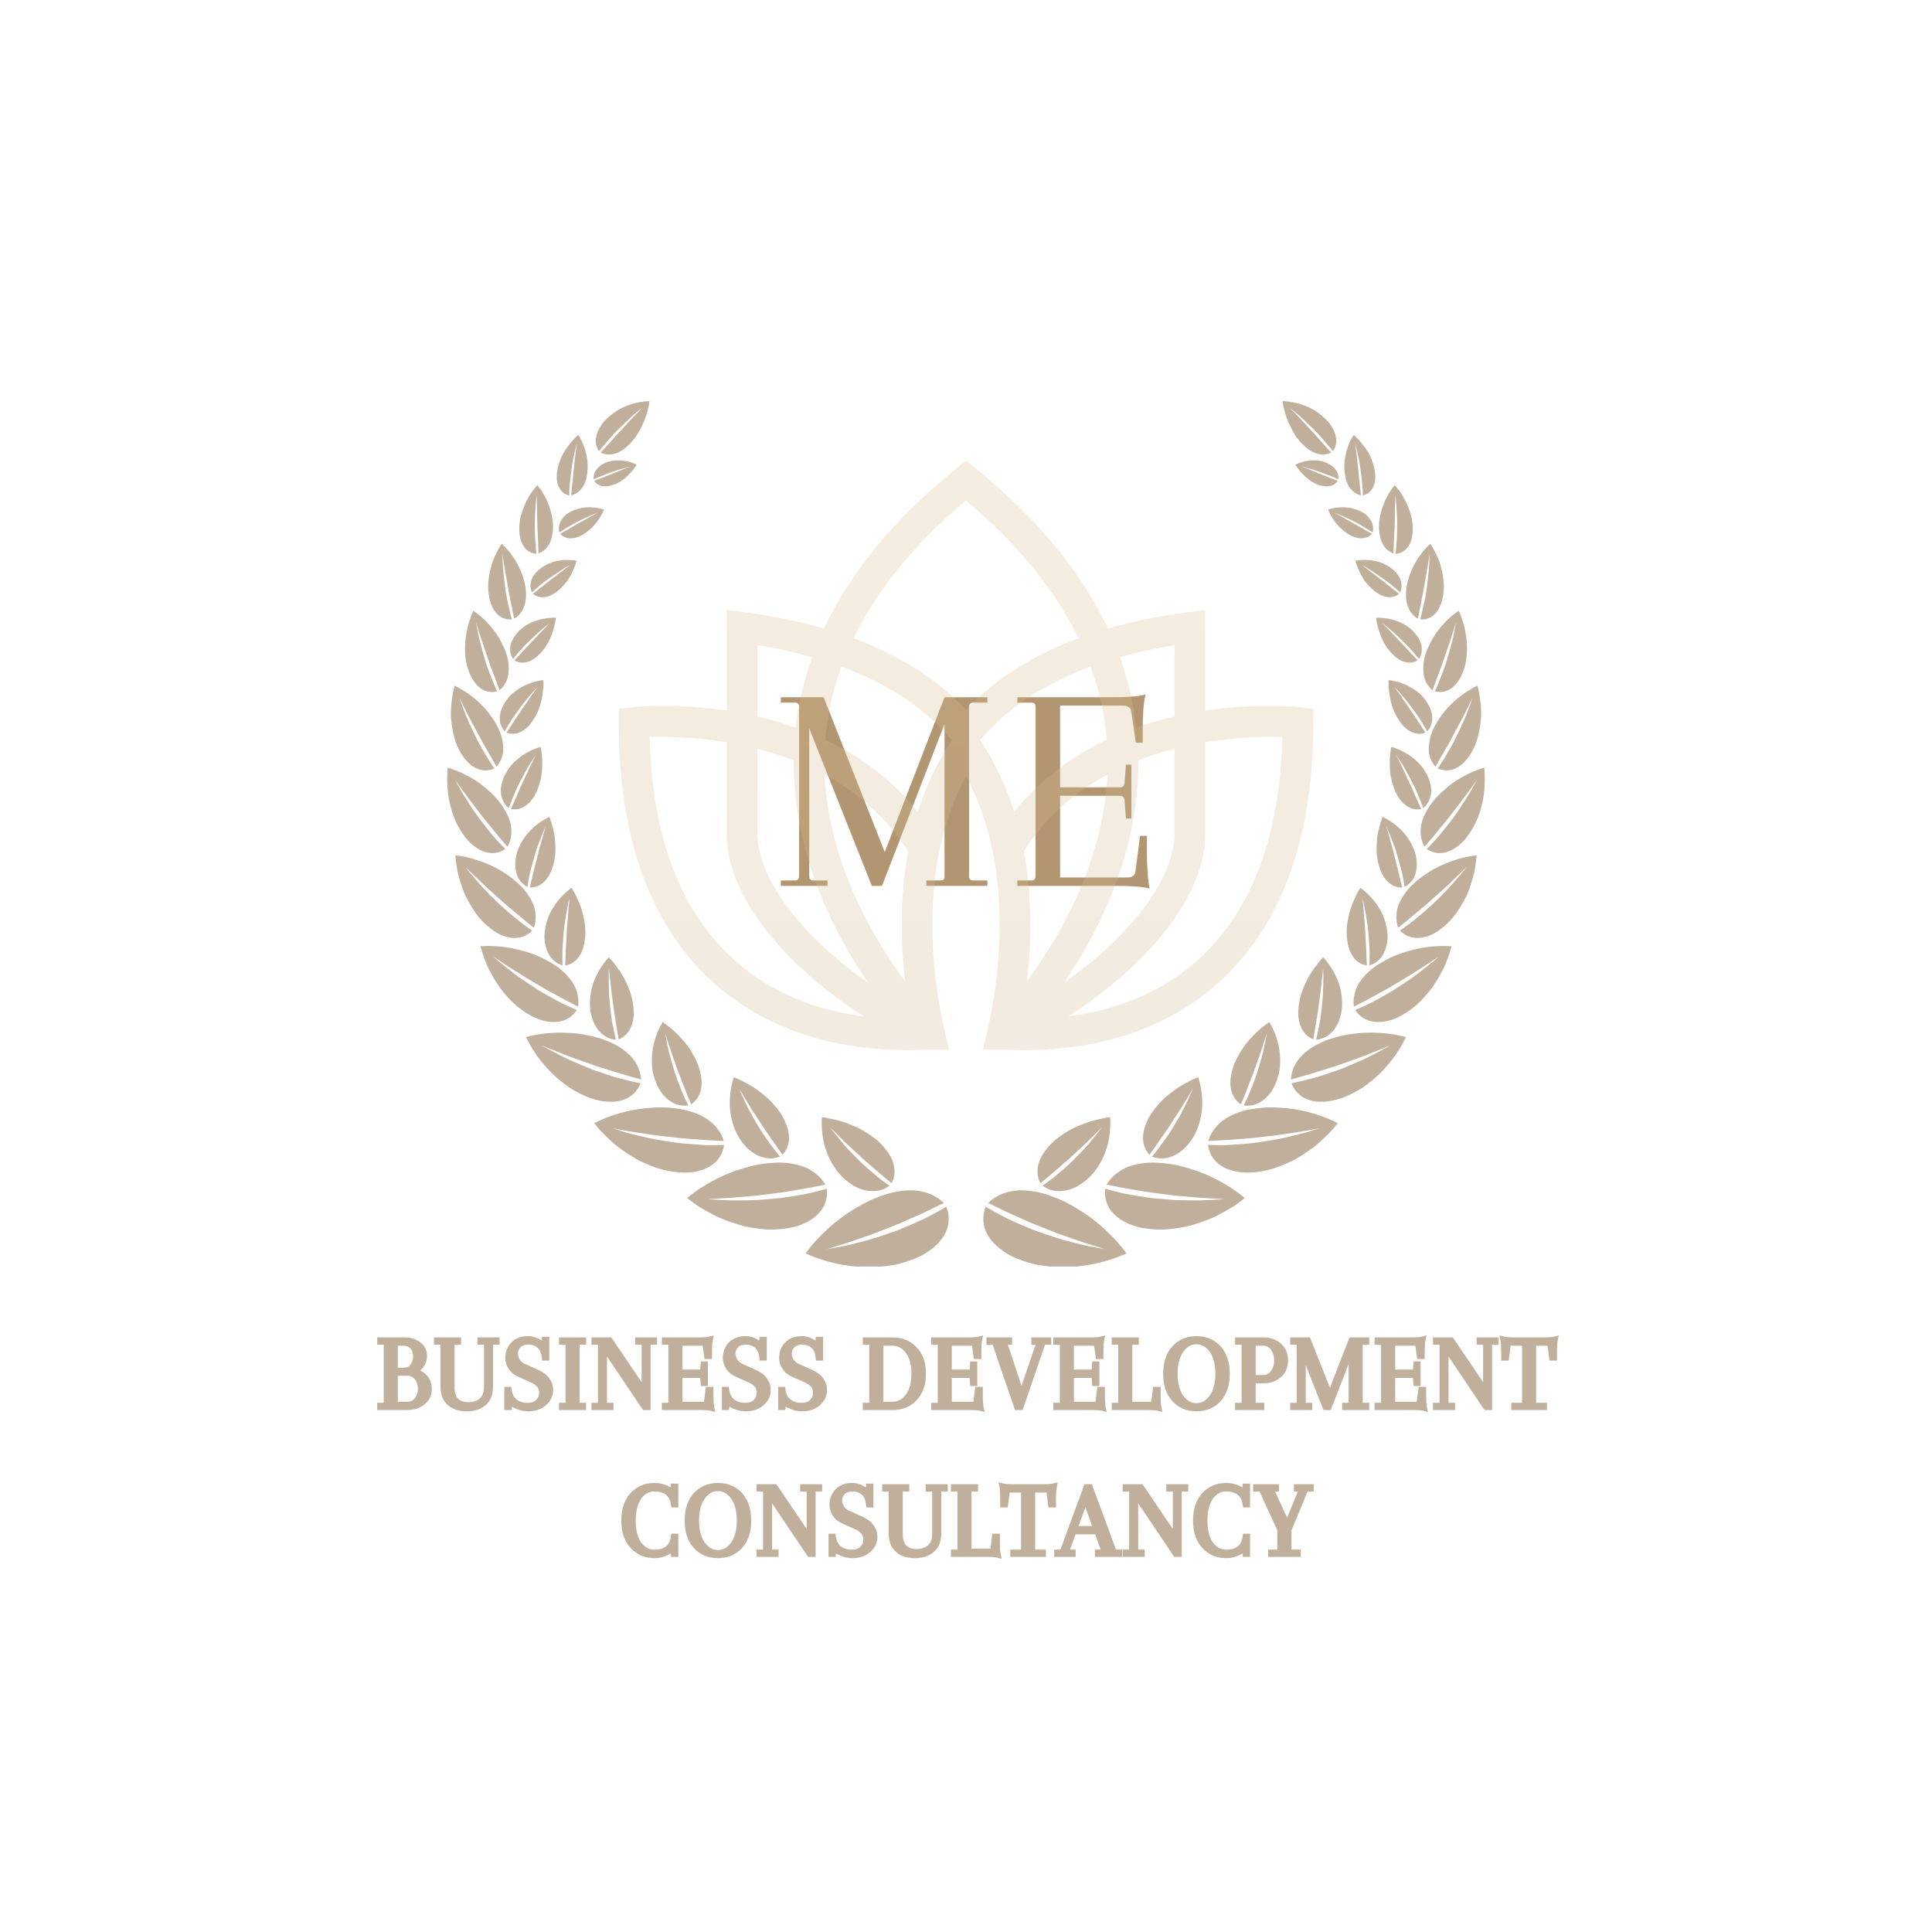 <svg xmlns="http://www.w3.org/2000/svg" xmlns:xlink="http://www.w3.org/1999/xlink" width="500" zoomAndPan="magnify" viewBox="0 0 375 375" height="500" preserveAspectRatio="xMidYMid meet" version="1.0"><defs><filter x="0%" y="0%" width="100%" height="100%" id="e32b9545ae"><feColorMatrix values="0 0 0 0 1 0 0 0 0 1 0 0 0 0 1 0 0 0 1 0" color-interpolation-filters="sRGB"/></filter><g/><clipPath id="0d06e521b6"><path d="M 86.801 77.852 L 184.23 77.852 L 184.23 245.828 L 86.801 245.828 Z M 86.801 77.852 " clip-rule="nonzero"/></clipPath><clipPath id="b5092a9699"><path d="M 190.82 77.852 L 288.203 77.852 L 288.203 245.828 L 190.82 245.828 Z M 190.82 77.852 " clip-rule="nonzero"/></clipPath><mask id="39c06271eb"><g filter="url(#e32b9545ae)"><rect x="-37.5" width="450" fill="#000000" y="-37.5" height="450" fill-opacity="0.28"/></g></mask><clipPath id="6184d75921"><path d="M 1.082 0.363 L 135.918 0.363 L 135.918 115 L 1.082 115 Z M 1.082 0.363 " clip-rule="nonzero"/></clipPath><clipPath id="ef84c9c023"><path d="M 1.086 51.246 L 1.086 48.57 L 3.746 48.277 C 4.461 48.203 12.129 47.438 22.062 48.926 L 22.062 29.402 L 25.434 29.832 C 31 30.555 36.164 31.621 40.934 33 C 46.121 21.992 54.699 11.594 66.621 1.938 L 68.5 0.406 L 70.379 1.938 C 82.301 11.594 90.879 21.992 96.066 33 C 100.836 31.621 106 30.555 111.566 29.832 L 114.938 29.402 L 114.938 48.926 C 124.871 47.438 132.539 48.203 133.254 48.277 L 135.914 48.57 L 135.914 51.246 C 135.914 73.207 130.016 89.926 118.363 100.945 C 108.727 110.062 95.469 114.816 79.828 114.816 C 78.598 114.816 77.348 114.781 76.078 114.727 L 71.793 114.727 L 72.645 111.047 C 74.762 101.879 78.27 79.73 68.5 61.68 C 58.73 79.73 62.238 101.879 64.355 111.047 L 65.207 114.727 L 60.922 114.727 C 59.652 114.781 58.402 114.816 57.172 114.816 C 41.531 114.816 28.27 110.062 18.637 100.945 C 6.984 89.926 1.086 73.207 1.086 51.246 Z M 28.023 36.234 L 28.023 50.066 C 30.438 50.625 32.93 51.328 35.426 52.215 C 35.953 47.57 37.027 43.012 38.637 38.547 C 35.312 37.613 31.781 36.832 28.023 36.234 Z M 108.977 36.234 C 105.219 36.832 101.688 37.617 98.363 38.547 C 99.973 43.012 101.047 47.574 101.574 52.215 C 104.07 51.328 106.559 50.629 108.977 50.07 Z M 114.266 96.609 C 124.195 87.227 129.445 72.918 129.914 54.055 C 126.824 53.957 121.332 54.012 114.938 55.074 L 114.938 72.781 C 114.938 86.32 101.52 99.855 88.309 108.301 C 97.035 107.152 106.508 103.957 114.266 96.609 Z M 108.977 72.785 L 108.977 56.328 C 106.664 56.926 104.305 57.66 101.949 58.578 C 102.066 76.488 94.332 91.773 87.535 101.707 C 99.199 93.637 108.977 82.242 108.977 72.785 Z M 80.336 101.43 C 86.672 92.895 95.18 78.371 95.934 61.344 C 89.812 64.637 84.066 69.391 79.73 76.219 C 81.414 85.348 81.164 94.27 80.336 101.43 Z M 77.848 68.586 C 83.027 62.125 89.332 57.66 95.812 54.59 C 95.422 49.762 94.375 45.023 92.676 40.379 C 83.602 43.719 76.426 48.488 71.23 54.672 C 74.203 59.102 76.34 63.816 77.848 68.586 Z M 68.5 48.77 C 74.102 42.84 81.406 38.203 90.336 34.887 C 85.781 25.496 78.496 16.555 68.5 8.117 C 58.504 16.555 51.215 25.496 46.664 34.887 C 55.594 38.203 62.895 42.836 68.5 48.77 Z M 65.773 54.672 C 60.578 48.488 53.398 43.719 44.324 40.379 C 42.625 45.02 41.582 49.762 41.188 54.59 C 47.672 57.66 53.977 62.125 59.156 68.586 C 60.66 63.816 62.797 59.102 65.773 54.672 Z M 57.27 76.219 C 52.93 69.395 47.184 64.637 41.066 61.344 C 41.82 78.371 50.328 92.895 56.664 101.43 C 55.836 94.27 55.586 85.348 57.27 76.219 Z M 35.051 58.578 C 32.695 57.66 30.336 56.926 28.023 56.328 L 28.023 72.785 C 28.023 82.242 37.801 93.637 49.465 101.707 C 42.668 91.773 34.934 76.488 35.051 58.578 Z M 22.734 96.609 C 30.492 103.957 39.965 107.156 48.691 108.301 C 35.477 99.855 22.062 86.324 22.062 72.781 L 22.062 55.074 C 15.668 54.012 10.176 53.957 7.086 54.055 C 7.551 72.918 12.805 87.227 22.734 96.609 Z M 22.734 96.609 " clip-rule="nonzero"/></clipPath><linearGradient x1="3025" gradientTransform="matrix(-0.246, 0, 0, 0.246, 813.892, -612.57)" y1="2487.63" x2="3025" gradientUnits="userSpaceOnUse" y2="2951.93" id="80999e257a"><stop stop-opacity="1" stop-color="rgb(85.899%, 74.899%, 54.5%)" offset="0"/><stop stop-opacity="1" stop-color="rgb(85.899%, 74.899%, 54.5%)" offset="0.125"/><stop stop-opacity="1" stop-color="rgb(85.817%, 74.852%, 54.546%)" offset="0.188"/><stop stop-opacity="1" stop-color="rgb(85.559%, 74.704%, 54.694%)" offset="0.25"/><stop stop-opacity="1" stop-color="rgb(85.207%, 74.503%, 54.895%)" offset="0.312"/><stop stop-opacity="1" stop-color="rgb(84.854%, 74.301%, 55.096%)" offset="0.375"/><stop stop-opacity="1" stop-color="rgb(84.503%, 74.1%, 55.299%)" offset="0.438"/><stop stop-opacity="1" stop-color="rgb(84.151%, 73.898%, 55.501%)" offset="0.5"/><stop stop-opacity="1" stop-color="rgb(83.798%, 73.697%, 55.702%)" offset="0.562"/><stop stop-opacity="1" stop-color="rgb(83.446%, 73.494%, 55.904%)" offset="0.625"/><stop stop-opacity="1" stop-color="rgb(83.093%, 73.293%, 56.105%)" offset="0.688"/><stop stop-opacity="1" stop-color="rgb(82.742%, 73.091%, 56.306%)" offset="0.75"/><stop stop-opacity="1" stop-color="rgb(82.39%, 72.89%, 56.509%)" offset="0.812"/><stop stop-opacity="1" stop-color="rgb(82.037%, 72.688%, 56.711%)" offset="0.875"/><stop stop-opacity="1" stop-color="rgb(81.685%, 72.485%, 56.912%)" offset="0.938"/><stop stop-opacity="1" stop-color="rgb(81.334%, 72.284%, 57.114%)" offset="1"/></linearGradient><clipPath id="bc008e2f82"><rect x="0" width="137" y="0" height="115"/></clipPath></defs><g clip-path="url(#0d06e521b6)"><path fill="#bfaf9b" d="M 115.344 93.324 C 115.551 93.242 115.781 93.152 116.027 93.055 C 116.281 92.957 116.551 92.855 116.836 92.75 C 117.391 92.531 118.008 92.293 118.645 92.039 C 119.27 91.785 119.914 91.52 120.555 91.258 C 121.203 91.012 121.848 90.773 122.438 90.535 C 121.82 90.68 121.16 90.852 120.484 91.043 C 119.832 91.246 119.176 91.477 118.535 91.707 C 117.266 92.176 116.047 92.641 115.238 93.047 C 115.043 91.605 116.133 90.379 117.723 89.746 C 118.508 89.422 119.488 89.305 120.488 89.367 C 121.496 89.43 122.551 89.691 123.574 90.184 C 123.281 90.676 122.957 91.125 122.605 91.527 C 122.258 91.934 121.875 92.281 121.52 92.625 C 120.785 93.289 119.984 93.773 119.199 94.066 C 117.605 94.637 116.141 94.52 115.344 93.324 Z M 108.715 103.613 C 109.605 103.141 110.832 102.438 112.113 101.68 C 112.426 101.488 112.766 101.305 113.109 101.121 C 113.445 100.934 113.785 100.75 114.121 100.562 C 114.789 100.191 115.438 99.824 116.035 99.473 C 114.754 99.984 113.281 100.641 111.934 101.328 C 110.625 102.043 109.41 102.773 108.57 103.332 C 108.363 102.559 108.496 101.785 108.883 101.09 C 109.273 100.391 109.906 99.762 110.773 99.32 C 111.625 98.871 112.641 98.57 113.742 98.484 C 114.844 98.402 116.008 98.516 117.227 98.918 C 116.27 101.254 114.621 102.902 113.051 103.824 C 111.449 104.711 109.75 104.777 108.715 103.613 Z M 103.441 115.262 C 103.879 114.93 104.402 114.523 104.965 114.07 C 105.539 113.617 106.125 113.109 106.805 112.617 C 107.453 112.121 108.129 111.605 108.797 111.094 C 109.465 110.59 110.066 110.074 110.703 109.629 C 110.008 109.98 109.344 110.418 108.645 110.867 C 107.949 111.316 107.246 111.793 106.566 112.273 C 106.23 112.516 105.883 112.75 105.578 112.992 C 105.277 113.238 104.98 113.477 104.703 113.707 C 104.141 114.172 103.641 114.605 103.234 114.977 C 102.879 114.176 102.891 113.312 103.191 112.492 C 103.27 112.285 103.355 112.078 103.473 111.883 C 103.594 111.688 103.734 111.496 103.887 111.312 C 104.195 110.941 104.566 110.594 104.984 110.281 C 105.832 109.652 106.867 109.156 108.043 108.895 C 109.25 108.641 110.57 108.605 111.93 108.848 C 111.746 109.512 111.492 110.125 111.23 110.711 C 110.984 111.301 110.695 111.848 110.371 112.348 C 109.73 113.352 108.914 114.156 108.152 114.781 C 106.582 116.008 104.762 116.359 103.441 115.262 Z M 99.859 128.18 C 100.27 127.746 100.758 127.223 101.285 126.641 C 101.551 126.348 101.812 126.039 102.109 125.73 C 102.41 125.422 102.715 125.102 103.031 124.777 C 104.285 123.484 105.523 122.105 106.727 120.938 C 105.359 121.922 104 123.191 102.711 124.449 C 101.387 125.695 100.332 126.973 99.578 127.914 C 99.055 127.109 98.918 126.176 99.098 125.238 C 99.328 124.309 99.879 123.379 100.672 122.562 C 101.066 122.152 101.523 121.773 102.031 121.438 C 102.535 121.102 103.141 120.82 103.754 120.586 C 105 120.117 106.406 119.871 107.898 119.914 C 107.738 121.395 107.281 122.715 106.801 123.902 C 106.543 124.492 106.238 125.035 105.902 125.531 C 105.574 126.027 105.172 126.469 104.82 126.867 C 103.352 128.441 101.461 129.133 99.859 128.18 Z M 98.324 142.195 C 99.062 141.133 99.973 139.605 101.109 138.012 C 101.645 137.223 102.199 136.402 102.75 135.59 C 103.008 135.191 103.309 134.797 103.586 134.414 C 103.863 134.031 104.133 133.652 104.395 133.289 C 103.781 133.934 103.109 134.645 102.492 135.395 C 101.887 136.145 101.285 136.93 100.711 137.711 C 100.426 138.105 100.145 138.496 99.871 138.871 C 99.598 139.254 99.344 139.629 99.129 139.988 C 98.68 140.715 98.289 141.387 97.973 141.957 C 97.281 141.188 96.953 140.219 97 139.184 C 97.082 138.152 97.504 137.059 98.203 136.051 C 98.559 135.547 98.965 135.062 99.465 134.617 C 99.977 134.172 100.547 133.77 101.168 133.414 C 102.414 132.703 103.867 132.203 105.469 132.004 C 105.508 132.801 105.477 133.574 105.379 134.312 C 105.332 134.68 105.266 135.039 105.188 135.395 C 105.125 135.746 105.059 136.094 104.969 136.43 C 104.633 137.77 104.051 138.957 103.371 139.926 C 102.086 141.855 100.195 142.93 98.324 142.195 Z M 99.152 157.02 C 99.449 156.391 99.793 155.625 100.16 154.789 C 100.34 154.371 100.531 153.934 100.73 153.48 C 100.824 153.254 100.926 153.027 101.023 152.793 C 101.133 152.562 101.246 152.328 101.355 152.094 C 101.793 151.164 102.242 150.195 102.691 149.242 C 102.797 149.008 102.906 148.773 103.012 148.543 C 103.121 148.309 103.246 148.078 103.355 147.852 C 103.582 147.395 103.805 146.949 104.02 146.52 C 103.746 146.914 103.469 147.328 103.191 147.758 C 103.051 147.973 102.914 148.191 102.77 148.41 C 102.637 148.629 102.512 148.852 102.383 149.078 C 101.871 149.98 101.363 150.918 100.887 151.848 C 100.391 152.781 100.004 153.691 99.648 154.543 C 99.297 155.391 98.988 156.176 98.754 156.836 C 97.887 156.148 97.395 155.172 97.25 154.07 C 97.215 153.793 97.199 153.512 97.207 153.219 C 97.223 152.93 97.27 152.633 97.332 152.336 C 97.457 151.738 97.664 151.129 97.949 150.531 C 98.238 149.934 98.598 149.348 99.035 148.789 C 99.484 148.23 100.027 147.699 100.621 147.215 C 101.82 146.242 103.273 145.461 104.934 144.973 C 105.312 146.652 105.285 148.262 105.188 149.734 C 105.055 151.211 104.629 152.57 104.137 153.703 C 103.086 155.973 101.262 157.457 99.152 157.02 Z M 102.84 172.266 C 103.02 171.547 103.219 170.68 103.43 169.734 C 103.652 168.785 103.941 167.734 104.203 166.668 C 104.336 166.137 104.473 165.598 104.605 165.055 C 104.738 164.516 104.914 163.965 105.062 163.43 C 105.371 162.355 105.66 161.309 105.922 160.34 C 105.516 161.258 105.113 162.262 104.715 163.309 C 104.516 163.832 104.324 164.367 104.133 164.902 C 103.965 165.434 103.809 165.969 103.656 166.5 C 103.348 167.559 103.07 168.605 102.836 169.574 C 102.641 170.527 102.484 171.406 102.375 172.145 C 101.844 171.871 101.402 171.504 101.039 171.066 C 100.859 170.844 100.699 170.605 100.562 170.352 C 100.43 170.094 100.332 169.82 100.25 169.535 C 99.926 168.387 99.922 167.047 100.289 165.684 C 100.699 164.309 101.438 162.922 102.492 161.688 C 103.008 161.074 103.637 160.488 104.34 159.957 C 105.039 159.43 105.809 158.953 106.645 158.543 C 107.25 160.246 107.695 161.891 107.762 163.473 C 107.777 163.871 107.801 164.258 107.809 164.633 C 107.812 165.012 107.801 165.383 107.773 165.746 C 107.715 166.477 107.59 167.172 107.402 167.824 C 107.059 169.121 106.523 170.227 105.746 171.023 C 104.977 171.816 104 172.289 102.84 172.266 Z M 109.711 187.41 C 109.75 186.621 109.781 185.676 109.805 184.645 C 109.863 183.605 109.926 182.461 109.992 181.277 C 110.027 180.688 110.035 180.109 110.094 179.508 C 110.145 178.91 110.199 178.312 110.25 177.719 C 110.352 176.535 110.414 175.402 110.551 174.316 C 110.258 175.379 110.055 176.5 109.859 177.668 C 109.672 178.832 109.457 180.062 109.383 181.219 C 109.281 182.387 109.207 183.531 109.164 184.59 C 109.133 185.641 109.168 186.582 109.199 187.375 C 107.992 187.016 107.004 186.215 106.445 185.074 C 106.152 184.508 105.941 183.875 105.812 183.195 C 105.746 182.855 105.703 182.504 105.68 182.145 C 105.664 181.785 105.684 181.406 105.719 181.031 C 105.863 179.512 106.332 177.93 107.211 176.422 C 108.109 174.906 109.355 173.496 110.941 172.32 C 111.461 173.133 111.871 173.961 112.215 174.785 C 112.594 175.598 112.883 176.414 113.09 177.223 C 113.195 177.629 113.273 178.035 113.348 178.43 C 113.43 178.82 113.496 179.211 113.539 179.594 C 113.629 180.363 113.641 181.113 113.582 181.828 C 113.512 182.551 113.418 183.215 113.238 183.832 C 113.062 184.449 112.812 185.016 112.492 185.512 C 111.852 186.496 110.926 187.195 109.711 187.41 Z M 120.07 201.738 C 119.836 200.062 119.379 197.793 119.066 195.305 C 118.98 194.695 118.891 194.074 118.801 193.445 C 118.711 192.828 118.66 192.184 118.586 191.562 C 118.516 190.941 118.445 190.328 118.379 189.727 C 118.344 189.426 118.309 189.133 118.273 188.844 C 118.238 188.551 118.223 188.254 118.195 187.969 C 118.176 188.258 118.156 188.555 118.148 188.848 C 118.145 189.141 118.145 189.438 118.141 189.738 C 118.145 190.344 118.152 190.961 118.168 191.59 C 118.184 192.219 118.211 192.859 118.242 193.5 C 118.297 194.125 118.359 194.75 118.426 195.371 C 118.492 195.988 118.566 196.602 118.645 197.199 C 118.688 197.5 118.727 197.793 118.766 198.086 C 118.812 198.371 118.867 198.645 118.918 198.918 C 119.125 200.004 119.34 200.996 119.539 201.82 C 118.211 201.699 117.051 201.051 116.18 200.016 C 115.344 198.953 114.766 197.543 114.559 195.961 C 114.395 194.348 114.57 192.586 115.145 190.855 C 115.762 189.094 116.77 187.367 118.172 185.812 C 118.523 186.18 118.852 186.559 119.156 186.941 C 119.461 187.324 119.73 187.723 120.016 188.098 C 120.574 188.863 121.039 189.648 121.422 190.449 C 121.602 190.855 121.793 191.242 121.961 191.629 C 122.125 192.02 122.27 192.414 122.395 192.805 C 122.648 193.582 122.797 194.375 122.902 195.117 C 123.34 198.059 122.488 200.777 120.07 201.738 Z M 134.148 214.355 C 133.98 213.953 133.797 213.504 133.602 213.023 C 133.5 212.785 133.398 212.535 133.293 212.281 C 133.191 212.02 133.09 211.75 132.984 211.473 C 132.566 210.395 132.105 209.207 131.625 207.977 C 131.191 206.746 130.742 205.473 130.297 204.211 L 130.133 203.75 L 129.984 203.277 C 129.887 202.965 129.789 202.656 129.691 202.348 C 129.496 201.746 129.301 201.152 129.117 200.582 C 129.316 201.758 129.562 203.043 129.871 204.336 C 130.203 205.605 130.582 206.906 130.98 208.176 C 131.391 209.434 131.863 210.605 132.301 211.711 C 132.527 212.254 132.734 212.793 132.961 213.262 C 133.188 213.73 133.402 214.168 133.609 214.566 C 132.902 214.664 132.203 214.625 131.551 214.434 C 130.906 214.234 130.293 213.898 129.73 213.461 C 129.172 213.016 128.648 212.48 128.211 211.832 C 127.785 211.176 127.422 210.434 127.145 209.633 C 126.871 208.824 126.652 207.988 126.574 207.062 C 126.492 206.145 126.504 205.191 126.617 204.223 C 126.73 203.258 126.949 202.277 127.277 201.301 C 127.613 200.316 128.066 199.328 128.629 198.371 C 129.477 199.008 130.316 199.617 131.035 200.305 C 131.398 200.641 131.738 200.992 132.055 201.352 C 132.379 201.711 132.703 202.051 132.992 202.41 C 133.578 203.129 134.074 203.883 134.496 204.645 C 134.938 205.375 135.293 206.125 135.562 206.879 C 135.836 207.625 136.004 208.391 136.105 209.098 C 136.211 209.801 136.215 210.492 136.117 211.141 C 135.918 212.441 135.297 213.578 134.148 214.355 Z M 151.898 224.133 C 151.629 223.762 151.328 223.352 151.008 222.91 C 150.695 222.457 150.359 221.969 150.004 221.457 C 149.656 220.953 149.289 220.426 148.91 219.879 C 148.723 219.613 148.531 219.34 148.336 219.062 C 148.145 218.785 147.961 218.488 147.77 218.195 C 147.398 217.621 147.016 217.031 146.633 216.438 C 146.441 216.148 146.254 215.855 146.062 215.562 L 145.777 215.129 L 145.508 214.676 C 144.797 213.504 144.094 212.344 143.434 211.258 C 143.914 212.414 144.484 213.641 145.102 214.906 C 145.406 215.547 145.75 216.152 146.098 216.758 C 146.441 217.363 146.801 217.973 147.16 218.57 C 147.867 219.789 148.645 220.859 149.367 221.875 C 149.73 222.375 150.086 222.855 150.422 223.301 C 150.758 223.754 151.102 224.121 151.402 224.48 C 148.609 225.605 145.48 224.035 143.566 221.004 C 143.074 220.27 142.684 219.402 142.375 218.484 C 142.066 217.566 141.848 216.594 141.73 215.578 C 141.609 214.578 141.617 213.496 141.734 212.402 C 141.852 211.309 142.082 210.199 142.43 209.086 C 143.473 209.496 144.418 210.008 145.34 210.496 C 145.793 210.75 146.227 211.023 146.637 211.309 C 147.055 211.59 147.438 211.91 147.828 212.191 C 148.602 212.773 149.293 213.41 149.902 214.086 C 150.059 214.254 150.203 214.426 150.348 214.598 C 150.492 214.762 150.637 214.926 150.773 215.094 C 151.043 215.43 151.297 215.77 151.523 216.121 C 151.98 216.816 152.348 217.535 152.617 218.258 C 152.883 218.98 153.066 219.66 153.121 220.355 C 153.238 221.73 152.883 223.051 151.898 224.133 Z M 173.059 229.66 C 171.551 228.445 169.445 226.625 167.285 224.73 C 166.234 223.754 165.145 222.742 164.07 221.742 C 163.031 220.699 162.027 219.695 161.09 218.789 C 161.879 219.832 162.766 220.945 163.719 222.074 C 164.68 223.172 165.723 224.223 166.762 225.266 C 167.281 225.797 167.812 226.266 168.336 226.723 C 168.859 227.18 169.375 227.621 169.879 228.043 C 170.379 228.457 170.863 228.871 171.328 229.211 C 171.797 229.551 172.238 229.863 172.645 230.145 C 172.004 230.609 171.301 230.941 170.562 231.094 C 169.824 231.23 169.051 231.227 168.27 231.09 C 167.875 231.02 167.484 230.918 167.09 230.789 C 166.699 230.656 166.309 230.496 165.93 230.277 C 165.172 229.852 164.434 229.312 163.746 228.676 C 163.402 228.355 163.07 228.012 162.754 227.645 C 162.441 227.27 162.148 226.855 161.875 226.426 C 161.324 225.57 160.848 224.629 160.473 223.625 C 160.285 223.125 160.117 222.605 159.98 222.074 C 159.844 221.531 159.738 220.969 159.66 220.395 C 159.5 219.25 159.453 218.059 159.527 216.832 C 160.105 216.91 160.668 217.012 161.215 217.141 C 161.766 217.262 162.309 217.363 162.832 217.512 C 163.355 217.656 163.863 217.82 164.355 218.008 C 164.598 218.098 164.84 218.199 165.078 218.301 C 165.32 218.387 165.555 218.48 165.789 218.582 C 166.723 218.977 167.586 219.449 168.379 219.98 C 169.176 220.484 169.91 221.016 170.555 221.613 C 171.199 222.199 171.758 222.859 172.227 223.496 C 172.691 224.133 173.055 224.801 173.297 225.488 C 173.777 226.859 173.77 228.297 173.059 229.66 Z M 110.477 96.156 C 110.461 94.973 110.633 93.348 110.871 91.535 C 110.934 91.078 111 90.613 111.066 90.148 C 111.102 89.914 111.137 89.676 111.18 89.445 L 111.32 88.754 C 111.516 87.832 111.723 86.918 111.945 86.055 C 111.766 87.801 111.473 89.707 111.328 91.539 C 111.234 92.434 111.145 93.297 111.066 94.086 C 111.02 94.473 110.98 94.84 110.941 95.184 C 110.91 95.531 110.879 95.855 110.855 96.148 C 111.305 96.043 111.691 95.844 112.059 95.598 C 112.422 95.352 112.738 95.039 113.004 94.668 C 113.535 93.926 113.863 92.953 113.984 91.836 C 114.289 89.668 113.801 86.906 112.25 84.395 C 111.027 85.512 110.043 86.766 109.32 88.012 C 108.648 89.297 108.25 90.582 108.113 91.719 C 108.047 92.293 108.039 92.824 108.109 93.32 C 108.191 93.82 108.332 94.27 108.539 94.66 C 108.945 95.438 109.598 95.965 110.477 96.156 Z M 104.121 107.496 C 103.953 106.207 103.855 104.367 103.805 102.297 C 103.785 101.773 103.812 101.266 103.828 100.738 C 103.852 100.211 103.875 99.68 103.906 99.148 C 103.973 98.094 104.035 97.016 104.168 96.027 C 104.211 97.969 104.262 100.172 104.309 102.23 C 104.418 104.289 104.504 106.137 104.523 107.434 C 105.508 107.055 106.23 106.359 106.684 105.445 C 106.914 104.988 107.078 104.473 107.176 103.918 C 107.27 103.359 107.352 102.785 107.344 102.164 C 107.336 100.926 107.078 99.562 106.562 98.176 C 106.062 96.801 105.34 95.43 104.301 94.16 C 103.988 94.512 103.695 94.871 103.422 95.234 C 103.285 95.418 103.148 95.598 103.023 95.785 C 102.906 95.973 102.789 96.164 102.68 96.355 C 102.242 97.121 101.875 97.895 101.578 98.652 C 101.434 99.035 101.305 99.41 101.191 99.781 C 101.137 99.969 101.086 100.152 101.039 100.336 C 101.004 100.52 100.969 100.707 100.941 100.891 C 100.824 101.621 100.777 102.32 100.797 102.973 C 100.844 104.273 101.156 105.371 101.723 106.156 C 102.309 106.953 103.121 107.43 104.121 107.496 Z M 99.332 120.223 C 99.148 119.535 98.941 118.691 98.73 117.734 C 98.625 117.254 98.52 116.746 98.414 116.219 C 98.316 115.691 98.191 115.133 98.125 114.578 C 97.977 113.461 97.836 112.285 97.723 111.102 C 97.668 110.512 97.602 109.91 97.578 109.336 C 97.559 108.758 97.547 108.188 97.543 107.633 C 97.824 109.77 98.312 112.227 98.68 114.426 C 98.727 114.703 98.773 114.973 98.82 115.242 C 98.875 115.516 98.93 115.781 98.988 116.047 C 99.094 116.57 99.199 117.078 99.297 117.559 C 99.492 118.52 99.66 119.375 99.781 120.082 C 101.82 118.926 102.367 116.547 101.984 113.852 C 101.488 111.125 100.055 108.027 97.375 105.531 C 96.812 106.414 96.336 107.32 95.941 108.223 C 95.844 108.449 95.746 108.672 95.66 108.898 C 95.586 109.129 95.512 109.359 95.445 109.586 C 95.309 110.039 95.195 110.492 95.098 110.938 C 94.906 111.828 94.793 112.691 94.754 113.508 C 94.715 114.324 94.809 115.113 94.938 115.824 C 95.473 118.688 97.09 120.422 99.332 120.223 Z M 96.492 134.195 C 96.164 133.48 95.793 132.602 95.395 131.598 C 95.199 131.094 94.992 130.562 94.785 130.004 C 94.684 129.727 94.574 129.441 94.477 129.152 C 94.391 128.863 94.297 128.57 94.207 128.273 C 93.848 127.086 93.492 125.824 93.16 124.551 C 92.98 123.91 92.863 123.281 92.742 122.656 C 92.617 122.031 92.508 121.41 92.402 120.801 C 92.582 121.375 92.766 121.965 92.953 122.57 C 93.043 122.871 93.137 123.172 93.227 123.473 C 93.316 123.777 93.414 124.082 93.527 124.391 C 93.941 125.602 94.363 126.828 94.773 128.012 C 94.98 128.598 95.148 129.164 95.367 129.719 C 95.578 130.266 95.781 130.797 95.977 131.305 C 96.359 132.312 96.691 133.211 96.953 133.953 C 97.941 133.148 98.504 132.078 98.676 130.852 C 98.719 130.547 98.734 130.23 98.734 129.902 C 98.75 129.582 98.738 129.254 98.707 128.914 C 98.641 128.238 98.488 127.539 98.246 126.816 C 98.012 126.102 97.676 125.363 97.289 124.633 C 96.918 123.906 96.469 123.176 95.941 122.465 C 94.883 121.039 93.52 119.672 91.863 118.539 C 89.992 122.773 89.852 127.184 90.953 130.188 C 92.043 133.215 94.09 134.805 96.492 134.195 Z M 95.941 149.164 C 95.43 148.457 94.902 147.578 94.289 146.566 C 93.988 146.062 93.676 145.523 93.355 144.961 C 93.023 144.398 92.727 143.809 92.43 143.199 C 91.832 141.984 91.223 140.684 90.645 139.371 C 90.09 138.059 89.629 136.727 89.184 135.453 C 89.762 136.621 90.383 137.867 91.008 139.133 C 91.672 140.363 92.34 141.613 92.992 142.82 C 93.316 143.414 93.602 143.992 93.93 144.551 C 94.254 145.102 94.562 145.641 94.863 146.148 C 95.449 147.168 95.965 148.074 96.379 148.824 C 97.297 147.777 97.711 146.527 97.68 145.18 C 97.676 144.844 97.633 144.5 97.582 144.152 C 97.539 143.801 97.469 143.449 97.375 143.094 C 97.184 142.379 96.895 141.648 96.508 140.922 C 96.316 140.555 96.102 140.188 95.863 139.824 C 95.746 139.641 95.617 139.461 95.488 139.277 C 95.371 139.098 95.242 138.918 95.113 138.738 C 94.586 138.02 93.973 137.312 93.281 136.633 C 92.586 135.953 91.812 135.305 90.969 134.707 C 90.121 134.109 89.199 133.559 88.238 133.09 C 88.195 133.246 88.148 133.398 88.105 133.551 C 88.074 133.703 88.043 133.855 88.008 134.008 C 87.945 134.312 87.891 134.617 87.84 134.922 C 87.738 135.527 87.66 136.133 87.609 136.727 C 87.555 137.32 87.523 137.906 87.516 138.48 C 87.496 139.055 87.566 139.621 87.621 140.168 C 87.875 142.363 88.383 144.312 89.273 145.844 C 90.129 147.375 91.168 148.488 92.316 149.066 C 93.492 149.648 94.73 149.703 95.941 149.164 Z M 98.078 164.785 C 97.422 164.129 96.633 163.305 95.781 162.344 C 94.973 161.375 94.094 160.273 93.191 159.09 C 92.727 158.496 92.305 157.879 91.879 157.246 C 91.453 156.613 91.027 155.965 90.609 155.309 C 89.738 154.004 89.02 152.66 88.332 151.363 C 89.953 153.703 91.922 156.273 93.707 158.578 C 94.625 159.711 95.516 160.801 96.324 161.793 C 96.707 162.285 97.125 162.738 97.488 163.164 C 97.852 163.59 98.188 163.988 98.492 164.344 C 99.25 163.055 99.387 161.664 99.164 160.227 C 99.039 159.508 98.793 158.785 98.434 158.062 C 98.344 157.883 98.246 157.703 98.145 157.523 C 98.051 157.344 97.949 157.16 97.84 156.98 C 97.629 156.621 97.387 156.262 97.121 155.906 C 96.59 155.195 95.957 154.5 95.238 153.828 C 94.871 153.492 94.508 153.164 94.121 152.84 C 93.738 152.52 93.328 152.207 92.902 151.906 C 91.195 150.703 89.145 149.668 86.898 149.004 C 86.664 151.746 86.84 154.406 87.516 156.723 C 88.102 159.051 89.172 161.027 90.324 162.516 C 90.617 162.887 90.906 163.23 91.227 163.539 C 91.547 163.844 91.875 164.117 92.203 164.359 C 92.867 164.84 93.539 165.184 94.211 165.383 C 95.551 165.785 96.879 165.598 98.078 164.785 Z M 103.301 180.621 C 101.594 179.523 99.355 177.73 96.98 175.559 C 95.844 174.457 94.625 173.281 93.496 172.047 C 92.398 170.805 91.305 169.531 90.32 168.281 C 91.426 169.344 92.613 170.48 93.812 171.633 C 94.391 172.207 95.027 172.754 95.637 173.305 C 96.246 173.848 96.848 174.383 97.441 174.914 C 97.734 175.176 98.023 175.434 98.309 175.688 C 98.609 175.938 98.902 176.18 99.195 176.422 C 99.766 176.898 100.32 177.359 100.848 177.801 C 101.375 178.234 101.855 178.652 102.328 179.031 C 102.797 179.406 103.238 179.754 103.637 180.07 C 103.906 179.312 103.984 178.566 103.973 177.812 C 103.961 177.055 103.809 176.309 103.523 175.582 C 102.918 174.133 101.941 172.703 100.508 171.418 C 100.156 171.094 99.758 170.785 99.371 170.473 C 98.98 170.164 98.57 169.863 98.137 169.574 C 97.266 168.992 96.305 168.461 95.27 167.984 C 94.219 167.516 93.152 167.09 92.004 166.75 C 90.859 166.41 89.652 166.156 88.395 166.012 C 88.512 167.504 88.707 168.965 89.109 170.32 C 89.297 171 89.504 171.664 89.734 172.305 C 89.961 172.945 90.199 173.566 90.5 174.148 C 91.082 175.316 91.727 176.387 92.406 177.336 C 92.738 177.816 93.129 178.242 93.5 178.648 C 93.879 179.051 94.266 179.422 94.648 179.758 C 95.43 180.43 96.199 180.973 96.992 181.352 C 97.793 181.727 98.582 181.957 99.332 182.031 C 100.84 182.184 102.203 181.719 103.301 180.621 Z M 111.965 196.035 C 111.469 195.828 110.922 195.59 110.332 195.324 C 109.738 195.055 109.098 194.762 108.461 194.414 C 107.816 194.07 107.137 193.699 106.43 193.305 C 106.074 193.102 105.715 192.898 105.352 192.691 C 105.172 192.586 104.988 192.48 104.801 192.371 C 104.625 192.262 104.445 192.145 104.266 192.031 C 103.551 191.57 102.816 191.09 102.074 190.59 C 101.34 190.09 100.574 189.586 99.879 189.035 C 99.168 188.492 98.461 187.938 97.766 187.379 C 97.418 187.098 97.074 186.82 96.734 186.543 C 96.395 186.262 96.086 185.969 95.77 185.684 C 98.535 187.555 101.672 189.555 104.617 191.258 C 104.98 191.473 105.34 191.684 105.695 191.895 C 106.059 192.094 106.422 192.289 106.777 192.484 C 107.477 192.867 108.152 193.238 108.801 193.59 C 110.059 194.309 111.262 194.883 112.211 195.391 C 112.328 194.543 112.281 193.727 112.078 192.953 C 111.906 192.164 111.59 191.406 111.141 190.699 C 110.207 189.305 108.879 188.012 107.105 186.953 C 106.203 186.43 105.281 185.922 104.238 185.492 C 103.199 185.059 102.078 184.691 100.887 184.402 C 98.562 183.793 95.969 183.484 93.254 183.668 C 93.473 184.445 93.715 185.207 93.984 185.949 C 94.254 186.688 94.531 187.414 94.887 188.09 C 95.574 189.449 96.316 190.73 97.148 191.863 C 98.008 192.98 98.91 193.98 99.828 194.84 C 100.277 195.277 100.781 195.648 101.258 196 C 101.742 196.348 102.223 196.66 102.699 196.938 C 104.582 198.059 106.508 198.504 108.109 198.355 C 109.719 198.199 111.047 197.422 111.965 196.035 Z M 124.324 210.27 C 123.207 210.047 121.852 209.727 120.32 209.32 C 119.941 209.219 119.539 209.121 119.148 208.996 C 118.758 208.871 118.355 208.742 117.949 208.609 C 117.133 208.34 116.281 208.051 115.41 207.742 C 114.527 207.445 113.684 207.07 112.801 206.707 C 111.926 206.336 111.043 205.949 110.156 205.551 C 109.285 205.141 108.441 204.695 107.598 204.254 C 106.762 203.809 105.918 203.371 105.133 202.906 C 106.789 203.586 108.562 204.281 110.301 204.98 C 112.098 205.637 113.887 206.281 115.594 206.871 C 117.348 207.422 118.98 207.953 120.477 208.402 C 122 208.828 123.344 209.207 124.438 209.535 C 124.188 205.848 121.344 203.344 117.273 201.816 C 115.184 201.102 112.848 200.578 110.234 200.469 C 108.918 200.422 107.609 200.422 106.242 200.555 C 104.883 200.684 103.488 200.926 102.094 201.305 C 102.883 202.848 103.73 204.328 104.758 205.605 C 105.766 206.898 106.797 208.098 107.953 209.082 C 108.523 209.582 109.094 210.047 109.668 210.48 C 109.953 210.695 110.238 210.902 110.523 211.098 C 110.82 211.289 111.117 211.469 111.41 211.637 C 112.59 212.316 113.75 212.852 114.859 213.234 C 117.133 213.949 119.199 214.035 120.828 213.535 C 122.469 213.023 123.699 211.898 124.324 210.27 Z M 140.547 222.234 C 139.938 222.254 139.262 222.27 138.523 222.27 C 137.789 222.266 136.977 222.281 136.156 222.219 C 135.328 222.168 134.449 222.105 133.527 222.027 C 133.066 221.984 132.598 221.941 132.121 221.898 C 131.645 221.855 131.176 221.777 130.691 221.711 C 128.77 221.426 126.707 221.113 124.73 220.617 C 123.73 220.383 122.727 220.145 121.738 219.883 C 120.773 219.594 119.82 219.297 118.891 218.992 C 119.82 219.164 120.781 219.344 121.762 219.523 C 122.738 219.695 123.754 219.836 124.754 219.988 C 125.758 220.133 126.738 220.301 127.738 220.422 C 128.73 220.531 129.719 220.645 130.688 220.754 C 132.59 220.992 134.469 221.082 136.113 221.215 C 136.527 221.246 136.926 221.277 137.316 221.309 C 137.707 221.332 138.094 221.34 138.461 221.359 C 139.191 221.395 139.867 221.43 140.484 221.457 C 140.195 220.523 139.754 219.707 139.184 219.004 C 138.617 218.289 137.945 217.648 137.145 217.137 C 136.746 216.879 136.32 216.648 135.863 216.445 C 135.406 216.246 134.949 216.031 134.453 215.867 C 133.469 215.527 132.387 215.293 131.219 215.16 C 130.082 214.988 128.863 214.918 127.582 214.957 C 126.945 214.969 126.281 215.02 125.621 215.082 C 124.969 215.137 124.301 215.215 123.625 215.324 C 122.27 215.539 120.879 215.867 119.48 216.316 C 118.074 216.773 116.711 217.301 115.344 218 C 115.629 218.367 115.922 218.727 116.219 219.078 C 116.527 219.418 116.84 219.746 117.156 220.07 C 117.793 220.715 118.441 221.324 119.102 221.902 C 119.75 222.496 120.461 222.992 121.152 223.477 C 121.848 223.957 122.547 224.402 123.242 224.809 C 123.418 224.91 123.59 225.008 123.762 225.109 C 123.941 225.199 124.121 225.285 124.297 225.375 C 124.652 225.547 125.008 225.711 125.363 225.863 C 126.066 226.172 126.766 226.445 127.449 226.68 C 127.793 226.793 128.129 226.906 128.465 226.996 C 128.809 227.086 129.148 227.16 129.484 227.23 C 130.152 227.367 130.801 227.465 131.43 227.527 C 132.684 227.656 133.84 227.641 134.91 227.43 C 135.973 227.238 136.91 226.906 137.699 226.449 C 139.281 225.531 140.27 224.098 140.547 222.234 Z M 160.492 230.727 C 159.871 230.906 159.18 231.094 158.422 231.281 C 157.664 231.473 156.836 231.68 155.973 231.824 C 155.102 231.98 154.18 232.141 153.211 232.293 C 152.727 232.367 152.227 232.449 151.727 232.512 C 151.223 232.562 150.715 232.613 150.203 232.664 C 149.172 232.762 148.105 232.848 147.02 232.922 C 145.938 232.984 144.859 232.988 143.762 233 C 141.551 233.051 139.391 232.895 137.305 232.734 C 138.312 232.684 139.355 232.629 140.418 232.578 C 140.949 232.547 141.469 232.535 142.008 232.484 C 142.543 232.441 143.082 232.395 143.621 232.348 C 144.684 232.254 145.754 232.16 146.816 232.066 C 147.879 231.953 148.934 231.805 149.949 231.676 C 150.457 231.609 150.961 231.543 151.457 231.48 C 151.949 231.418 152.434 231.352 152.914 231.262 C 153.867 231.102 154.785 230.945 155.664 230.797 C 157.391 230.531 158.957 230.168 160.223 229.934 C 159.688 229.051 159.027 228.328 158.262 227.754 C 157.504 227.148 156.645 226.672 155.695 226.352 C 155.219 226.188 154.719 226.062 154.203 225.969 C 153.691 225.848 153.16 225.766 152.609 225.715 C 152.059 225.668 151.488 225.648 150.902 225.664 C 150.316 225.68 149.711 225.738 149.105 225.781 C 147.887 225.891 146.613 226.125 145.293 226.48 C 144.633 226.668 143.977 226.852 143.312 227.066 C 142.645 227.281 141.977 227.531 141.301 227.809 C 139.953 228.355 138.578 229.059 137.254 229.824 C 135.93 230.594 134.625 231.496 133.383 232.535 C 134.164 233.145 134.949 233.746 135.766 234.262 C 136.59 234.77 137.418 235.242 138.25 235.672 C 139.898 236.57 141.625 237.168 143.273 237.676 C 143.688 237.797 144.098 237.914 144.504 238.02 C 144.918 238.109 145.328 238.188 145.734 238.258 C 146.547 238.398 147.34 238.504 148.109 238.574 C 149.641 238.738 151.117 238.645 152.449 238.465 C 155.105 238.129 157.266 237.113 158.652 235.777 C 160.047 234.434 160.691 232.711 160.492 230.727 Z M 183.695 234.23 C 182.523 234.918 181.059 235.723 179.363 236.582 C 178.52 236.973 177.617 237.375 176.664 237.785 C 176.188 237.988 175.699 238.191 175.207 238.402 C 174.953 238.504 174.703 238.609 174.449 238.711 C 174.195 238.805 173.941 238.895 173.684 238.988 C 171.621 239.715 169.402 240.504 167.16 241.047 C 166.039 241.332 164.902 241.633 163.777 241.871 C 162.656 242.086 161.539 242.285 160.441 242.469 C 161.465 242.156 162.523 241.836 163.605 241.508 C 164.137 241.355 164.68 241.16 165.219 240.977 C 165.758 240.789 166.297 240.605 166.84 240.418 C 167.375 240.23 167.914 240.043 168.453 239.855 C 168.984 239.668 169.516 239.492 170.047 239.277 C 171.094 238.863 172.133 238.453 173.156 238.047 C 173.656 237.848 174.152 237.648 174.645 237.453 C 175.133 237.238 175.613 237.023 176.086 236.812 C 177.016 236.398 177.914 236 178.773 235.617 C 178.984 235.523 179.195 235.43 179.402 235.34 C 179.605 235.238 179.809 235.141 180.008 235.043 C 180.406 234.848 180.793 234.66 181.164 234.48 C 181.902 234.125 182.586 233.797 183.207 233.5 C 181.629 231.961 179.711 231.277 177.594 231.062 C 177.066 231.02 176.523 231.02 175.965 231.062 C 175.688 231.082 175.406 231.117 175.125 231.148 C 174.84 231.176 174.555 231.211 174.27 231.258 C 173.117 231.441 171.922 231.781 170.699 232.266 C 169.484 232.699 168.242 233.266 166.988 233.973 C 166.363 234.316 165.727 234.727 165.105 235.113 C 164.484 235.504 163.859 235.93 163.242 236.391 C 162.008 237.305 160.785 238.348 159.621 239.516 C 158.465 240.648 157.359 241.902 156.355 243.285 C 160.219 245.043 164.254 245.824 167.926 245.957 C 168.383 245.984 168.84 245.973 169.289 245.953 C 169.738 245.938 170.184 245.914 170.617 245.879 C 171.488 245.812 172.332 245.715 173.141 245.582 C 173.344 245.547 173.543 245.516 173.742 245.48 C 173.941 245.434 174.137 245.387 174.332 245.34 C 174.723 245.246 175.102 245.141 175.469 245.031 C 176.211 244.812 176.91 244.566 177.566 244.297 C 178.227 244.02 178.84 243.75 179.406 243.402 C 179.977 243.062 180.5 242.699 180.973 242.324 C 181.918 241.57 182.664 240.746 183.191 239.875 C 184.25 238.137 184.438 236.207 183.695 234.23 Z M 116.273 87.562 C 116.711 87.023 117.254 86.379 117.863 85.676 C 118.172 85.324 118.492 84.957 118.828 84.578 C 118.996 84.391 119.164 84.191 119.344 84.004 C 119.531 83.824 119.715 83.637 119.906 83.449 C 120.66 82.699 121.453 81.934 122.242 81.184 C 122.625 80.801 123.059 80.469 123.461 80.125 C 123.871 79.793 124.273 79.461 124.66 79.145 C 124.312 79.508 123.953 79.879 123.59 80.262 C 123.223 80.645 122.828 81.008 122.477 81.422 C 121.75 82.227 121.004 83.031 120.277 83.801 C 120.094 83.992 119.914 84.18 119.734 84.367 C 119.559 84.559 119.398 84.754 119.23 84.945 C 118.898 85.32 118.574 85.684 118.27 86.031 C 117.648 86.723 117.082 87.336 116.602 87.836 C 117.539 88.301 118.551 88.32 119.531 87.996 C 120.02 87.832 120.504 87.582 120.969 87.254 C 121.438 86.93 121.871 86.508 122.328 86.062 C 123.227 85.156 124 83.953 124.637 82.562 C 125.309 81.199 125.809 79.613 126.062 77.852 C 124.328 77.922 122.656 78.336 121.168 78.969 C 119.711 79.633 118.473 80.551 117.512 81.531 C 117.023 82.012 116.656 82.559 116.355 83.094 C 116.062 83.629 115.852 84.168 115.734 84.691 C 115.508 85.742 115.664 86.73 116.273 87.562 " fill-opacity="1" fill-rule="evenodd"/></g><g clip-path="url(#b5092a9699)"><path fill="#bfaf9b" d="M 255.805 94.066 C 255.02 93.773 254.219 93.289 253.484 92.625 C 253.129 92.281 252.742 91.934 252.395 91.527 C 252.047 91.125 251.719 90.676 251.426 90.184 C 252.453 89.691 253.504 89.43 254.512 89.367 C 255.516 89.305 256.496 89.422 257.277 89.746 C 258.867 90.379 259.957 91.605 259.766 93.047 C 258.957 92.641 257.734 92.176 256.465 91.707 C 255.824 91.477 255.168 91.246 254.516 91.039 C 253.844 90.852 253.18 90.68 252.562 90.535 C 253.152 90.773 253.797 91.012 254.445 91.258 C 255.086 91.52 255.73 91.785 256.355 92.039 C 256.996 92.293 257.609 92.531 258.168 92.75 C 258.453 92.855 258.723 92.957 258.973 93.051 C 259.223 93.152 259.449 93.242 259.656 93.324 C 258.859 94.52 257.395 94.637 255.805 94.066 Z M 261.949 103.824 C 260.379 102.898 258.734 101.254 257.777 98.918 C 258.992 98.516 260.156 98.402 261.262 98.484 C 262.359 98.57 263.379 98.871 264.23 99.32 C 265.098 99.762 265.73 100.391 266.117 101.09 C 266.508 101.785 266.641 102.559 266.434 103.332 C 265.59 102.77 264.375 102.043 263.07 101.328 C 261.723 100.641 260.246 99.984 258.965 99.473 C 259.562 99.824 260.215 100.191 260.883 100.562 C 261.219 100.746 261.559 100.934 261.895 101.121 C 262.234 101.305 262.574 101.488 262.891 101.68 C 264.172 102.438 265.395 103.141 266.285 103.613 C 265.254 104.777 263.555 104.711 261.949 103.824 Z M 266.848 114.781 C 266.086 114.156 265.27 113.352 264.633 112.348 C 264.309 111.848 264.016 111.301 263.77 110.707 C 263.508 110.125 263.258 109.512 263.074 108.848 C 264.434 108.605 265.754 108.641 266.957 108.895 C 268.137 109.156 269.172 109.652 270.016 110.277 C 270.438 110.594 270.809 110.941 271.113 111.312 C 271.27 111.5 271.406 111.688 271.527 111.883 C 271.645 112.078 271.734 112.285 271.809 112.492 C 272.113 113.316 272.125 114.176 271.77 114.977 C 271.359 114.605 270.859 114.168 270.301 113.707 C 270.02 113.477 269.727 113.238 269.422 112.992 C 269.117 112.75 268.773 112.516 268.438 112.273 C 267.758 111.793 267.055 111.316 266.359 110.867 C 265.656 110.418 264.996 109.98 264.301 109.625 C 264.938 110.074 265.539 110.59 266.203 111.094 C 266.871 111.602 267.547 112.121 268.199 112.617 C 268.879 113.109 269.461 113.621 270.035 114.07 C 270.602 114.523 271.121 114.93 271.559 115.262 C 270.238 116.359 268.418 116.008 266.848 114.781 Z M 270.184 126.867 C 269.828 126.469 269.43 126.027 269.102 125.531 C 268.762 125.035 268.461 124.492 268.203 123.902 C 267.723 122.715 267.262 121.395 267.102 119.914 C 268.598 119.871 270 120.117 271.246 120.582 C 271.863 120.816 272.465 121.102 272.969 121.438 C 273.477 121.773 273.934 122.152 274.328 122.562 C 275.121 123.379 275.676 124.309 275.902 125.238 C 276.082 126.176 275.945 127.109 275.422 127.91 C 274.672 126.973 273.617 125.695 272.293 124.449 C 271.004 123.191 269.641 121.922 268.277 120.938 C 269.48 122.105 270.719 123.484 271.973 124.777 C 272.285 125.102 272.594 125.422 272.891 125.73 C 273.188 126.039 273.449 126.348 273.719 126.641 C 274.246 127.223 274.73 127.746 275.145 128.18 C 273.539 129.133 271.648 128.441 270.184 126.867 Z M 271.629 139.926 C 270.953 138.957 270.371 137.77 270.031 136.43 C 269.945 136.094 269.875 135.746 269.816 135.395 C 269.738 135.043 269.672 134.68 269.625 134.312 C 269.527 133.574 269.492 132.805 269.535 132 C 271.133 132.203 272.586 132.703 273.836 133.414 C 274.457 133.77 275.027 134.176 275.535 134.617 C 276.039 135.062 276.445 135.547 276.797 136.051 C 277.5 137.059 277.922 138.152 278.004 139.184 C 278.051 140.219 277.723 141.188 277.027 141.957 C 276.715 141.387 276.32 140.715 275.875 139.988 C 275.66 139.629 275.402 139.254 275.129 138.871 C 274.855 138.496 274.578 138.105 274.293 137.711 C 273.719 136.93 273.113 136.145 272.512 135.395 C 271.891 134.641 271.219 133.934 270.605 133.289 C 270.867 133.652 271.141 134.031 271.418 134.414 C 271.691 134.797 271.996 135.191 272.254 135.594 C 272.801 136.402 273.355 137.223 273.895 138.012 C 275.031 139.605 275.941 141.133 276.68 142.195 C 274.805 142.93 272.914 141.855 271.629 139.926 Z M 270.867 153.703 C 270.375 152.57 269.949 151.211 269.812 149.734 C 269.719 148.262 269.688 146.652 270.066 144.969 C 271.73 145.461 273.184 146.242 274.379 147.215 C 274.973 147.699 275.52 148.23 275.969 148.789 C 276.402 149.348 276.766 149.934 277.051 150.531 C 277.336 151.129 277.547 151.738 277.672 152.336 C 277.734 152.633 277.777 152.93 277.797 153.219 C 277.805 153.512 277.789 153.793 277.754 154.07 C 277.605 155.172 277.117 156.148 276.25 156.836 C 276.012 156.176 275.707 155.391 275.352 154.543 C 275 153.691 274.609 152.781 274.113 151.848 C 273.637 150.918 273.129 149.98 272.617 149.078 C 272.488 148.852 272.363 148.629 272.23 148.41 C 272.09 148.191 271.949 147.973 271.809 147.758 C 271.531 147.328 271.254 146.914 270.984 146.52 C 271.199 146.949 271.418 147.395 271.645 147.852 C 271.758 148.078 271.883 148.309 271.988 148.543 C 272.098 148.773 272.203 149.008 272.312 149.242 C 272.758 150.195 273.211 151.164 273.645 152.094 C 273.758 152.328 273.867 152.562 273.977 152.793 C 274.078 153.027 274.176 153.254 274.273 153.48 C 274.469 153.934 274.66 154.371 274.844 154.789 C 275.211 155.625 275.555 156.391 275.848 157.02 C 273.742 157.457 271.914 155.973 270.867 153.703 Z M 269.258 171.023 C 268.48 170.227 267.945 169.121 267.598 167.824 C 267.414 167.172 267.289 166.477 267.23 165.746 C 267.199 165.383 267.188 165.012 267.195 164.633 C 267.203 164.258 267.227 163.871 267.238 163.473 C 267.305 161.891 267.754 160.246 268.355 158.543 C 269.195 158.953 269.965 159.43 270.664 159.957 C 271.363 160.488 271.992 161.074 272.512 161.688 C 273.562 162.922 274.305 164.309 274.711 165.684 C 275.082 167.047 275.078 168.387 274.754 169.535 C 274.672 169.82 274.57 170.094 274.441 170.352 C 274.301 170.605 274.141 170.844 273.961 171.066 C 273.602 171.504 273.156 171.871 272.629 172.145 C 272.516 171.406 272.363 170.527 272.168 169.574 C 271.93 168.605 271.652 167.559 271.348 166.5 C 271.195 165.969 271.035 165.434 270.871 164.902 C 270.68 164.367 270.484 163.832 270.285 163.309 C 269.891 162.262 269.484 161.258 269.082 160.34 C 269.34 161.309 269.629 162.355 269.938 163.43 C 270.086 163.965 270.262 164.516 270.395 165.055 C 270.531 165.598 270.664 166.137 270.797 166.668 C 271.059 167.734 271.352 168.785 271.57 169.734 C 271.781 170.68 271.98 171.547 272.16 172.262 C 271.004 172.289 270.027 171.816 269.258 171.023 Z M 262.512 185.512 C 262.188 185.016 261.938 184.449 261.762 183.832 C 261.582 183.215 261.492 182.551 261.422 181.828 C 261.359 181.113 261.375 180.363 261.461 179.594 C 261.508 179.211 261.57 178.82 261.656 178.43 C 261.727 178.035 261.805 177.629 261.91 177.223 C 262.117 176.414 262.406 175.598 262.785 174.785 C 263.129 173.961 263.543 173.133 264.062 172.32 C 265.645 173.496 266.895 174.906 267.789 176.422 C 268.672 177.93 269.137 179.512 269.285 181.031 C 269.316 181.406 269.34 181.785 269.32 182.145 C 269.297 182.504 269.254 182.855 269.191 183.195 C 269.059 183.875 268.848 184.508 268.555 185.074 C 267.996 186.215 267.012 187.016 265.801 187.375 C 265.832 186.582 265.871 185.641 265.84 184.59 C 265.793 183.531 265.719 182.387 265.621 181.219 C 265.543 180.062 265.328 178.832 265.145 177.668 C 264.945 176.5 264.746 175.379 264.453 174.316 C 264.59 175.402 264.648 176.535 264.754 177.719 C 264.805 178.312 264.855 178.91 264.906 179.508 C 264.969 180.109 264.973 180.688 265.012 181.277 C 265.078 182.461 265.141 183.605 265.199 184.645 C 265.223 185.676 265.254 186.621 265.293 187.41 C 264.074 187.195 263.152 186.496 262.512 185.512 Z M 252.098 195.117 C 252.207 194.375 252.355 193.582 252.605 192.805 C 252.73 192.414 252.875 192.02 253.043 191.629 C 253.211 191.242 253.398 190.855 253.582 190.449 C 253.961 189.648 254.426 188.863 254.984 188.098 C 255.273 187.723 255.543 187.324 255.848 186.941 C 256.152 186.559 256.477 186.18 256.828 185.812 C 258.23 187.367 259.242 189.094 259.859 190.855 C 260.43 192.586 260.609 194.348 260.441 195.961 C 260.238 197.543 259.656 198.953 258.824 200.016 C 257.953 201.051 256.789 201.699 255.461 201.82 C 255.66 200.996 255.875 200.004 256.086 198.918 C 256.133 198.645 256.191 198.371 256.234 198.086 C 256.277 197.793 256.316 197.5 256.355 197.199 C 256.434 196.602 256.508 195.988 256.574 195.371 C 256.645 194.75 256.707 194.125 256.758 193.5 C 256.793 192.859 256.816 192.219 256.832 191.59 C 256.852 190.961 256.859 190.344 256.859 189.738 C 256.859 189.438 256.855 189.141 256.855 188.848 C 256.844 188.555 256.824 188.258 256.809 187.969 C 256.781 188.254 256.766 188.551 256.73 188.844 C 256.695 189.133 256.66 189.426 256.625 189.727 C 256.555 190.328 256.488 190.941 256.418 191.562 C 256.344 192.184 256.293 192.828 256.199 193.445 C 256.109 194.074 256.02 194.695 255.934 195.305 C 255.621 197.793 255.164 200.062 254.93 201.738 C 252.512 200.777 251.664 198.059 252.098 195.117 Z M 238.887 211.141 C 238.785 210.492 238.793 209.801 238.895 209.098 C 239 208.391 239.168 207.621 239.441 206.879 C 239.707 206.125 240.062 205.375 240.508 204.645 C 240.926 203.883 241.422 203.129 242.008 202.41 C 242.297 202.047 242.625 201.711 242.945 201.352 C 243.266 200.992 243.602 200.641 243.965 200.305 C 244.688 199.617 245.523 199.008 246.375 198.371 C 246.934 199.328 247.391 200.316 247.727 201.301 C 248.055 202.277 248.27 203.258 248.383 204.223 C 248.496 205.191 248.508 206.145 248.426 207.062 C 248.352 207.988 248.129 208.824 247.859 209.633 C 247.578 210.434 247.219 211.176 246.793 211.832 C 246.355 212.48 245.832 213.016 245.27 213.461 C 244.707 213.898 244.094 214.234 243.453 214.434 C 242.801 214.625 242.102 214.664 241.395 214.566 C 241.598 214.168 241.812 213.73 242.039 213.262 C 242.266 212.793 242.477 212.254 242.699 211.711 C 243.141 210.605 243.613 209.434 244.023 208.176 C 244.422 206.906 244.797 205.605 245.133 204.336 C 245.441 203.043 245.684 201.758 245.887 200.582 C 245.699 201.152 245.508 201.746 245.312 202.348 C 245.215 202.656 245.117 202.965 245.016 203.277 L 244.867 203.75 L 244.703 204.211 C 244.258 205.473 243.809 206.746 243.379 207.977 C 242.898 209.207 242.438 210.395 242.02 211.473 C 241.91 211.75 241.809 212.02 241.711 212.281 C 241.602 212.535 241.5 212.785 241.402 213.023 C 241.203 213.504 241.02 213.953 240.855 214.355 C 239.707 213.578 239.086 212.438 238.887 211.141 Z M 221.879 220.355 C 221.934 219.66 222.117 218.98 222.387 218.258 C 222.652 217.535 223.02 216.816 223.477 216.121 C 223.707 215.77 223.957 215.43 224.23 215.094 C 224.367 214.926 224.508 214.762 224.656 214.598 C 224.797 214.426 224.945 214.254 225.098 214.086 C 225.707 213.41 226.402 212.773 227.172 212.191 C 227.566 211.91 227.949 211.59 228.363 211.309 C 228.777 211.023 229.211 210.75 229.664 210.496 C 230.582 210.008 231.527 209.496 232.57 209.086 C 232.922 210.199 233.152 211.309 233.27 212.402 C 233.383 213.496 233.391 214.578 233.27 215.578 C 233.156 216.594 232.938 217.566 232.625 218.484 C 232.32 219.402 231.93 220.27 231.438 221.004 C 229.523 224.035 226.395 225.605 223.598 224.48 C 223.902 224.121 224.242 223.754 224.578 223.301 C 224.918 222.855 225.27 222.375 225.633 221.875 C 226.355 220.859 227.137 219.789 227.844 218.57 C 228.203 217.973 228.559 217.363 228.906 216.758 C 229.254 216.152 229.594 215.547 229.898 214.906 C 230.52 213.641 231.086 212.414 231.566 211.258 C 230.906 212.344 230.203 213.504 229.496 214.676 L 229.223 215.129 L 228.941 215.562 C 228.75 215.855 228.559 216.148 228.371 216.438 C 227.984 217.031 227.605 217.621 227.23 218.195 C 227.039 218.488 226.859 218.785 226.664 219.062 C 226.473 219.34 226.281 219.613 226.094 219.879 C 225.715 220.426 225.344 220.953 224.996 221.457 C 224.645 221.969 224.309 222.457 223.996 222.91 C 223.672 223.352 223.375 223.762 223.105 224.133 C 222.117 223.051 221.766 221.73 221.879 220.355 Z M 201.707 225.488 C 201.949 224.801 202.312 224.133 202.777 223.496 C 203.242 222.859 203.801 222.199 204.449 221.613 C 205.094 221.016 205.824 220.484 206.625 219.98 C 207.418 219.449 208.281 218.977 209.211 218.582 C 209.445 218.48 209.684 218.387 209.926 218.301 C 210.164 218.199 210.402 218.098 210.648 218.008 C 211.141 217.82 211.648 217.656 212.172 217.512 C 212.691 217.363 213.238 217.262 213.785 217.141 C 214.332 217.012 214.895 216.91 215.477 216.832 C 215.551 218.059 215.5 219.25 215.344 220.395 C 215.262 220.969 215.156 221.531 215.02 222.074 C 214.883 222.605 214.719 223.125 214.531 223.625 C 214.152 224.629 213.68 225.57 213.129 226.426 C 212.852 226.852 212.562 227.27 212.246 227.645 C 211.934 228.012 211.602 228.355 211.258 228.676 C 210.57 229.312 209.832 229.852 209.07 230.277 C 208.691 230.496 208.301 230.656 207.91 230.789 C 207.52 230.918 207.125 231.02 206.734 231.09 C 205.949 231.227 205.176 231.23 204.441 231.094 C 203.703 230.941 202.996 230.609 202.359 230.145 C 202.766 229.863 203.207 229.551 203.672 229.211 C 204.137 228.871 204.621 228.457 205.125 228.043 C 205.625 227.621 206.145 227.18 206.668 226.723 C 207.191 226.266 207.723 225.797 208.242 225.266 C 209.281 224.223 210.32 223.172 211.281 222.074 C 212.234 220.945 213.125 219.832 213.91 218.789 C 212.977 219.695 211.969 220.699 210.934 221.742 C 209.855 222.742 208.766 223.754 207.719 224.73 C 205.559 226.625 203.453 228.445 201.945 229.66 C 201.234 228.297 201.227 226.859 201.707 225.488 Z M 266.465 94.66 C 266.668 94.27 266.812 93.82 266.895 93.32 C 266.965 92.824 266.957 92.293 266.891 91.719 C 266.75 90.582 266.352 89.297 265.684 88.012 C 264.961 86.766 263.973 85.512 262.75 84.395 C 261.199 86.906 260.711 89.668 261.016 91.84 C 261.137 92.953 261.465 93.922 261.996 94.668 C 262.262 95.039 262.578 95.352 262.945 95.598 C 263.312 95.844 263.695 96.043 264.148 96.148 C 264.121 95.855 264.094 95.531 264.062 95.184 C 264.023 94.84 263.98 94.473 263.938 94.086 C 263.855 93.297 263.766 92.434 263.676 91.539 C 263.527 89.707 263.238 87.801 263.059 86.055 C 263.277 86.918 263.488 87.832 263.68 88.754 L 263.824 89.445 C 263.867 89.676 263.898 89.914 263.934 90.145 C 264 90.613 264.066 91.078 264.133 91.531 C 264.367 93.348 264.543 94.973 264.527 96.156 C 265.402 95.965 266.055 95.438 266.465 94.66 Z M 273.281 106.16 C 273.848 105.371 274.16 104.273 274.203 102.973 C 274.227 102.32 274.18 101.621 274.062 100.891 C 274.031 100.707 274 100.523 273.961 100.336 C 273.914 100.152 273.863 99.969 273.809 99.781 C 273.699 99.41 273.57 99.035 273.422 98.652 C 273.129 97.895 272.762 97.121 272.32 96.355 C 272.211 96.164 272.098 95.973 271.977 95.785 C 271.852 95.598 271.719 95.418 271.582 95.234 C 271.305 94.867 271.012 94.512 270.699 94.16 C 269.664 95.43 268.941 96.801 268.441 98.176 C 267.926 99.559 267.664 100.926 267.66 102.164 C 267.648 102.785 267.73 103.359 267.828 103.918 C 267.926 104.473 268.09 104.988 268.316 105.445 C 268.773 106.359 269.496 107.055 270.477 107.434 C 270.5 106.137 270.582 104.289 270.695 102.23 C 270.742 100.172 270.789 97.965 270.836 96.027 C 270.969 97.016 271.027 98.094 271.094 99.148 C 271.125 99.68 271.152 100.211 271.172 100.738 C 271.188 101.262 271.215 101.773 271.195 102.297 C 271.148 104.367 271.047 106.207 270.879 107.496 C 271.879 107.43 272.695 106.953 273.281 106.16 Z M 280.066 115.824 C 280.191 115.113 280.285 114.324 280.25 113.508 C 280.211 112.691 280.098 111.828 279.906 110.938 C 279.809 110.492 279.691 110.039 279.559 109.586 C 279.492 109.355 279.418 109.129 279.34 108.898 C 279.258 108.672 279.16 108.449 279.062 108.223 C 278.664 107.32 278.188 106.414 277.629 105.531 C 274.945 108.027 273.516 111.125 273.02 113.852 C 272.633 116.547 273.18 118.926 275.223 120.082 C 275.344 119.375 275.508 118.52 275.703 117.559 C 275.805 117.074 275.906 116.57 276.016 116.047 C 276.07 115.781 276.129 115.516 276.184 115.242 C 276.23 114.973 276.277 114.699 276.324 114.426 C 276.688 112.227 277.176 109.77 277.461 107.629 C 277.457 108.188 277.441 108.758 277.422 109.332 C 277.402 109.91 277.332 110.512 277.281 111.102 C 277.168 112.285 277.027 113.461 276.875 114.578 C 276.812 115.133 276.688 115.691 276.586 116.219 C 276.48 116.746 276.375 117.254 276.27 117.73 C 276.062 118.691 275.855 119.535 275.668 120.223 C 277.914 120.422 279.527 118.688 280.066 115.824 Z M 284.051 130.188 C 285.152 127.184 285.012 122.773 283.137 118.539 C 281.48 119.672 280.117 121.039 279.062 122.465 C 278.531 123.176 278.082 123.906 277.711 124.633 C 277.328 125.363 276.988 126.102 276.754 126.82 C 276.516 127.535 276.359 128.238 276.297 128.914 C 276.262 129.254 276.254 129.582 276.27 129.906 C 276.266 130.23 276.281 130.547 276.328 130.852 C 276.5 132.078 277.059 133.148 278.051 133.953 C 278.312 133.211 278.645 132.312 279.027 131.305 C 279.219 130.797 279.422 130.266 279.633 129.719 C 279.855 129.164 280.023 128.598 280.23 128.012 C 280.637 126.828 281.059 125.602 281.477 124.391 C 281.586 124.082 281.684 123.777 281.773 123.477 C 281.867 123.172 281.961 122.867 282.051 122.57 C 282.238 121.965 282.422 121.371 282.598 120.801 C 282.496 121.406 282.383 122.027 282.262 122.656 C 282.141 123.281 282.02 123.914 281.844 124.551 C 281.512 125.824 281.156 127.082 280.793 128.273 C 280.703 128.57 280.613 128.863 280.523 129.152 C 280.43 129.441 280.316 129.727 280.215 130.004 C 280.008 130.562 279.805 131.094 279.605 131.598 C 279.211 132.602 278.836 133.48 278.512 134.195 C 280.91 134.805 282.961 133.215 284.051 130.188 Z M 282.684 149.066 C 283.832 148.488 284.875 147.375 285.727 145.844 C 286.621 144.312 287.125 142.363 287.383 140.168 C 287.434 139.621 287.504 139.055 287.488 138.48 C 287.48 137.906 287.449 137.32 287.395 136.727 C 287.34 136.133 287.266 135.527 287.164 134.922 C 287.113 134.617 287.055 134.312 286.996 134.008 C 286.961 133.855 286.926 133.703 286.895 133.551 C 286.852 133.398 286.809 133.246 286.762 133.09 C 285.805 133.559 284.883 134.109 284.035 134.707 C 283.188 135.305 282.414 135.953 281.723 136.633 C 281.027 137.312 280.414 138.02 279.891 138.738 C 279.758 138.918 279.633 139.098 279.512 139.277 C 279.383 139.461 279.258 139.641 279.141 139.824 C 278.902 140.188 278.684 140.555 278.492 140.918 C 278.109 141.648 277.816 142.379 277.629 143.094 C 277.531 143.449 277.465 143.801 277.422 144.148 C 277.371 144.5 277.324 144.844 277.32 145.18 C 277.289 146.527 277.707 147.777 278.621 148.824 C 279.039 148.074 279.551 147.168 280.141 146.148 C 280.438 145.641 280.75 145.102 281.07 144.551 C 281.398 143.992 281.688 143.414 282.012 142.82 C 282.66 141.613 283.332 140.363 283.996 139.133 C 284.621 137.867 285.238 136.621 285.816 135.449 C 285.375 136.73 284.91 138.059 284.359 139.371 C 283.777 140.684 283.172 141.98 282.57 143.199 C 282.277 143.809 281.98 144.398 281.648 144.961 C 281.328 145.523 281.016 146.062 280.711 146.566 C 280.102 147.574 279.57 148.457 279.062 149.16 C 280.27 149.703 281.512 149.648 282.684 149.066 Z M 280.789 165.383 C 281.461 165.184 282.137 164.84 282.797 164.359 C 283.129 164.117 283.457 163.844 283.777 163.539 C 284.098 163.23 284.387 162.887 284.676 162.516 C 285.828 161.027 286.902 159.051 287.488 156.723 C 288.164 154.406 288.34 151.746 288.102 149 C 285.859 149.668 283.805 150.703 282.102 151.906 C 281.672 152.207 281.266 152.52 280.879 152.84 C 280.492 153.164 280.133 153.492 279.766 153.828 C 279.043 154.5 278.41 155.195 277.879 155.906 C 277.613 156.262 277.375 156.621 277.16 156.98 C 277.055 157.16 276.953 157.344 276.859 157.523 C 276.754 157.703 276.66 157.883 276.57 158.062 C 276.211 158.785 275.965 159.508 275.836 160.227 C 275.617 161.664 275.75 163.055 276.508 164.344 C 276.812 163.988 277.152 163.59 277.516 163.164 C 277.879 162.738 278.293 162.285 278.68 161.793 C 279.488 160.801 280.375 159.711 281.297 158.578 C 283.082 156.273 285.047 153.703 286.672 151.363 C 285.98 152.66 285.266 154.004 284.395 155.309 C 283.973 155.965 283.547 156.613 283.121 157.246 C 282.699 157.879 282.277 158.496 281.812 159.09 C 280.906 160.273 280.027 161.375 279.223 162.344 C 278.371 163.305 277.582 164.129 276.926 164.785 C 278.121 165.598 279.449 165.785 280.789 165.383 Z M 275.668 182.031 C 276.422 181.957 277.207 181.727 278.012 181.352 C 278.805 180.973 279.574 180.43 280.352 179.758 C 280.738 179.422 281.121 179.051 281.5 178.648 C 281.871 178.242 282.266 177.816 282.594 177.336 C 283.273 176.387 283.918 175.316 284.5 174.148 C 284.805 173.566 285.039 172.945 285.27 172.305 C 285.496 171.664 285.707 171 285.895 170.32 C 286.297 168.965 286.488 167.504 286.605 166.012 C 285.352 166.156 284.141 166.41 282.996 166.75 C 281.848 167.09 280.781 167.516 279.734 167.984 C 278.695 168.461 277.734 168.992 276.867 169.574 C 276.434 169.863 276.02 170.164 275.633 170.473 C 275.242 170.785 274.848 171.094 274.492 171.418 C 273.062 172.703 272.082 174.133 271.48 175.578 C 271.195 176.309 271.043 177.055 271.031 177.812 C 271.016 178.566 271.098 179.312 271.367 180.07 C 271.766 179.754 272.203 179.406 272.676 179.031 C 273.145 178.652 273.625 178.234 274.152 177.797 C 274.684 177.359 275.234 176.898 275.809 176.422 C 276.098 176.18 276.395 175.938 276.691 175.688 C 276.98 175.434 277.27 175.176 277.562 174.914 C 278.152 174.383 278.758 173.848 279.363 173.305 C 279.977 172.754 280.613 172.207 281.188 171.633 C 282.391 170.48 283.574 169.344 284.684 168.281 C 283.699 169.531 282.605 170.805 281.508 172.047 C 280.375 173.281 279.16 174.457 278.023 175.559 C 275.648 177.73 273.406 179.523 271.703 180.621 C 272.797 181.719 274.164 182.184 275.668 182.031 Z M 266.895 198.355 C 268.496 198.504 270.418 198.059 272.305 196.938 C 272.777 196.66 273.262 196.348 273.742 196 C 274.223 195.648 274.727 195.277 275.172 194.84 C 276.09 193.98 276.992 192.98 277.852 191.863 C 278.688 190.73 279.426 189.449 280.117 188.09 C 280.469 187.414 280.746 186.688 281.02 185.949 C 281.285 185.207 281.531 184.445 281.746 183.668 C 279.035 183.484 276.438 183.793 274.117 184.402 C 272.926 184.691 271.801 185.059 270.766 185.492 C 269.723 185.922 268.801 186.43 267.898 186.953 C 266.125 188.012 264.797 189.305 263.863 190.699 C 263.41 191.406 263.098 192.164 262.922 192.953 C 262.723 193.727 262.672 194.543 262.789 195.391 C 263.738 194.883 264.941 194.309 266.199 193.59 C 266.848 193.238 267.527 192.867 268.227 192.484 C 268.582 192.289 268.941 192.094 269.309 191.895 C 269.664 191.684 270.023 191.473 270.383 191.258 C 273.328 189.555 276.465 187.555 279.234 185.684 C 278.918 185.969 278.609 186.262 278.27 186.543 C 277.93 186.82 277.586 187.098 277.238 187.379 C 276.543 187.938 275.836 188.492 275.125 189.035 C 274.426 189.586 273.664 190.09 272.926 190.59 C 272.188 191.09 271.453 191.57 270.734 192.031 C 270.555 192.145 270.379 192.262 270.199 192.371 C 270.016 192.48 269.832 192.586 269.648 192.691 C 269.285 192.898 268.926 193.102 268.574 193.305 C 267.867 193.699 267.188 194.07 266.539 194.414 C 265.902 194.762 265.262 195.055 264.672 195.324 C 264.078 195.59 263.531 195.828 263.035 196.035 C 263.953 197.422 265.285 198.199 266.895 198.355 Z M 254.172 213.535 C 255.801 214.035 257.871 213.949 260.141 213.234 C 261.25 212.852 262.41 212.316 263.59 211.637 C 263.887 211.469 264.184 211.289 264.477 211.098 C 264.762 210.902 265.051 210.695 265.336 210.48 C 265.906 210.047 266.48 209.582 267.047 209.082 C 268.203 208.098 269.238 206.898 270.242 205.605 C 271.273 204.328 272.121 202.848 272.91 201.305 C 271.516 200.926 270.121 200.684 268.758 200.555 C 267.395 200.422 266.082 200.422 264.77 200.469 C 262.156 200.578 259.82 201.102 257.73 201.816 C 253.66 203.344 250.812 205.848 250.566 209.535 C 251.66 209.207 253.004 208.828 254.523 208.402 C 256.02 207.957 257.656 207.422 259.41 206.871 C 261.117 206.281 262.906 205.637 264.699 204.98 C 266.441 204.281 268.215 203.586 269.867 202.906 C 269.086 203.371 268.242 203.809 267.406 204.254 C 266.559 204.695 265.715 205.141 264.848 205.551 C 263.961 205.949 263.074 206.336 262.199 206.707 C 261.32 207.07 260.473 207.445 259.59 207.742 C 258.719 208.051 257.871 208.34 257.055 208.609 C 256.645 208.742 256.246 208.871 255.852 208.996 C 255.465 209.121 255.062 209.219 254.684 209.32 C 253.148 209.727 251.793 210.047 250.676 210.27 C 251.305 211.898 252.531 213.023 254.172 213.535 Z M 237.301 226.449 C 238.09 226.906 239.027 227.238 240.09 227.43 C 241.16 227.641 242.32 227.656 243.574 227.527 C 244.199 227.465 244.852 227.367 245.52 227.23 C 245.852 227.16 246.191 227.086 246.535 226.996 C 246.875 226.906 247.211 226.793 247.555 226.68 C 248.238 226.445 248.934 226.172 249.641 225.863 C 249.992 225.711 250.348 225.547 250.703 225.375 C 250.883 225.285 251.059 225.199 251.238 225.109 C 251.414 225.008 251.586 224.91 251.762 224.809 C 252.457 224.402 253.156 223.957 253.852 223.477 C 254.543 222.992 255.25 222.496 255.898 221.902 C 256.559 221.324 257.211 220.715 257.844 220.07 C 258.16 219.746 258.477 219.418 258.785 219.078 C 259.082 218.727 259.371 218.367 259.66 218 C 258.293 217.301 256.93 216.773 255.52 216.316 C 254.121 215.867 252.73 215.539 251.379 215.324 C 250.703 215.215 250.035 215.137 249.383 215.082 C 248.719 215.02 248.059 214.969 247.422 214.953 C 246.141 214.918 244.918 214.988 243.781 215.16 C 242.617 215.293 241.531 215.527 240.547 215.867 C 240.051 216.031 239.594 216.246 239.137 216.445 C 238.684 216.648 238.258 216.879 237.855 217.137 C 237.055 217.648 236.383 218.289 235.816 219.004 C 235.246 219.707 234.805 220.523 234.52 221.457 C 235.133 221.43 235.812 221.395 236.543 221.359 C 236.906 221.34 237.293 221.332 237.684 221.309 C 238.074 221.277 238.477 221.246 238.887 221.215 C 240.535 221.082 242.414 220.992 244.312 220.754 C 245.285 220.645 246.27 220.531 247.262 220.422 C 248.262 220.301 249.246 220.133 250.25 219.988 C 251.246 219.836 252.262 219.695 253.242 219.523 C 254.223 219.344 255.184 219.164 256.113 218.992 C 255.184 219.297 254.227 219.594 253.262 219.883 C 252.277 220.145 251.27 220.383 250.273 220.617 C 248.293 221.113 246.234 221.426 244.309 221.711 C 243.824 221.777 243.359 221.855 242.879 221.898 C 242.402 221.941 241.934 221.984 241.473 222.027 C 240.555 222.105 239.676 222.168 238.844 222.219 C 238.023 222.281 237.211 222.266 236.477 222.27 C 235.742 222.27 235.066 222.254 234.457 222.234 C 234.73 224.098 235.719 225.531 237.301 226.449 Z M 216.348 235.777 C 217.738 237.113 219.898 238.129 222.555 238.465 C 223.883 238.645 225.363 238.738 226.891 238.574 C 227.66 238.504 228.457 238.398 229.266 238.258 C 229.672 238.188 230.082 238.109 230.496 238.02 C 230.902 237.914 231.316 237.797 231.73 237.676 C 233.375 237.168 235.102 236.57 236.75 235.672 C 237.582 235.242 238.414 234.77 239.234 234.262 C 240.055 233.746 240.836 233.145 241.621 232.535 C 240.375 231.496 239.07 230.594 237.746 229.824 C 236.426 229.059 235.047 228.355 233.703 227.809 C 233.027 227.531 232.355 227.281 231.691 227.066 C 231.027 226.852 230.371 226.668 229.707 226.48 C 228.391 226.125 227.113 225.891 225.898 225.781 C 225.293 225.738 224.684 225.68 224.098 225.664 C 223.512 225.648 222.945 225.668 222.391 225.715 C 221.844 225.766 221.312 225.848 220.801 225.965 C 220.285 226.062 219.781 226.188 219.309 226.352 C 218.355 226.672 217.5 227.148 216.742 227.754 C 215.973 228.328 215.312 229.051 214.777 229.934 C 216.047 230.168 217.609 230.531 219.336 230.797 C 220.215 230.945 221.133 231.102 222.086 231.266 C 222.57 231.352 223.055 231.418 223.547 231.48 C 224.043 231.543 224.543 231.609 225.051 231.676 C 226.07 231.805 227.125 231.953 228.184 232.066 C 229.25 232.16 230.316 232.254 231.379 232.348 C 231.922 232.395 232.457 232.441 232.992 232.484 C 233.531 232.535 234.055 232.547 234.582 232.578 C 235.645 232.629 236.688 232.684 237.699 232.734 C 235.609 232.895 233.449 233.051 231.242 233 C 230.145 232.988 229.062 232.984 227.984 232.922 C 226.898 232.848 225.832 232.762 224.797 232.664 C 224.285 232.613 223.777 232.562 223.273 232.512 C 222.773 232.449 222.273 232.367 221.793 232.293 C 220.824 232.141 219.898 231.98 219.031 231.824 C 218.168 231.68 217.34 231.473 216.582 231.281 C 215.82 231.094 215.129 230.906 214.512 230.727 C 214.309 232.711 214.953 234.434 216.348 235.777 Z M 191.809 239.875 C 192.34 240.746 193.086 241.57 194.031 242.324 C 194.504 242.699 195.023 243.062 195.594 243.402 C 196.164 243.75 196.777 244.02 197.434 244.297 C 198.09 244.566 198.793 244.812 199.531 245.031 C 199.902 245.141 200.281 245.246 200.668 245.34 C 200.863 245.387 201.062 245.434 201.258 245.48 C 201.457 245.516 201.66 245.547 201.859 245.582 C 202.668 245.715 203.512 245.812 204.383 245.879 C 204.82 245.914 205.266 245.938 205.711 245.953 C 206.164 245.973 206.617 245.984 207.074 245.957 C 210.746 245.824 214.785 245.043 218.645 243.285 C 217.645 241.902 216.539 240.648 215.383 239.516 C 214.215 238.348 212.996 237.305 211.758 236.391 C 211.141 235.93 210.52 235.504 209.895 235.113 C 209.273 234.727 208.641 234.316 208.016 233.973 C 206.762 233.266 205.516 232.699 204.301 232.266 C 203.078 231.781 201.883 231.441 200.734 231.258 C 200.445 231.211 200.16 231.176 199.879 231.148 C 199.598 231.117 199.312 231.082 199.035 231.062 C 198.48 231.02 197.938 231.02 197.406 231.062 C 195.289 231.277 193.375 231.961 191.793 233.5 C 192.414 233.797 193.102 234.125 193.836 234.48 C 194.211 234.66 194.594 234.848 194.992 235.043 C 195.191 235.141 195.395 235.238 195.602 235.34 C 195.809 235.43 196.016 235.523 196.227 235.617 C 197.086 236 197.988 236.398 198.914 236.812 C 199.391 237.023 199.871 237.238 200.355 237.453 C 200.848 237.648 201.344 237.848 201.848 238.047 C 202.867 238.453 203.91 238.863 204.953 239.277 C 205.484 239.492 206.016 239.668 206.551 239.855 C 207.09 240.043 207.625 240.23 208.164 240.418 C 208.703 240.605 209.246 240.789 209.785 240.977 C 210.324 241.16 210.867 241.355 211.398 241.508 C 212.477 241.836 213.535 242.156 214.559 242.469 C 213.461 242.285 212.348 242.086 211.227 241.871 C 210.102 241.633 208.965 241.332 207.84 241.047 C 205.602 240.504 203.379 239.715 201.316 238.988 C 201.062 238.895 200.805 238.805 200.551 238.711 C 200.297 238.609 200.047 238.504 199.797 238.402 C 199.305 238.191 198.816 237.988 198.336 237.785 C 197.387 237.375 196.484 236.973 195.637 236.582 C 193.941 235.723 192.477 234.918 191.309 234.23 C 190.562 236.207 190.75 238.137 191.809 239.875 Z M 259.266 84.691 C 259.152 84.168 258.941 83.629 258.645 83.094 C 258.348 82.559 257.98 82.012 257.488 81.531 C 256.527 80.551 255.289 79.633 253.836 78.969 C 252.344 78.336 250.672 77.922 248.941 77.852 C 249.191 79.613 249.695 81.199 250.363 82.559 C 251.004 83.953 251.777 85.156 252.676 86.062 C 253.133 86.508 253.566 86.93 254.031 87.254 C 254.496 87.582 254.98 87.832 255.473 87.996 C 256.449 88.32 257.465 88.297 258.402 87.836 C 257.922 87.336 257.352 86.723 256.734 86.031 C 256.426 85.684 256.105 85.32 255.773 84.945 C 255.605 84.754 255.445 84.559 255.266 84.367 C 255.09 84.18 254.906 83.992 254.727 83.801 C 254 83.031 253.254 82.227 252.527 81.422 C 252.172 81.008 251.777 80.645 251.414 80.262 C 251.047 79.879 250.688 79.504 250.34 79.145 C 250.73 79.461 251.133 79.793 251.543 80.125 C 251.945 80.469 252.375 80.801 252.762 81.184 C 253.551 81.93 254.34 82.699 255.098 83.449 C 255.285 83.637 255.473 83.82 255.656 84.004 C 255.84 84.191 256.004 84.387 256.176 84.578 C 256.508 84.957 256.832 85.324 257.137 85.676 C 257.75 86.379 258.293 87.023 258.727 87.562 C 259.34 86.73 259.496 85.742 259.266 84.691 " fill-opacity="1" fill-rule="evenodd"/></g><g fill="#b29571" fill-opacity="1"><g transform="translate(149.524, 171.946)"><g><path d="M 30.281 0 L 30.281 -1.047 L 33 -1.047 C 33.539 -1.047 33.812 -1.281 33.812 -1.75 L 33.812 -31.438 L 21.672 0 L 19.703 0 L 7.547 -30.562 L 7.547 -1.859 C 7.547 -1.316 7.82 -1.047 8.375 -1.047 L 11.094 -1.047 L 11.094 0 L 2.031 0 L 2.031 -1.047 L 4.766 -1.047 C 5.305 -1.047 5.578 -1.316 5.578 -1.859 L 5.578 -34.859 C 5.578 -35.328 5.305 -35.562 4.766 -35.562 L 2.031 -35.562 L 2.031 -36.609 L 10.344 -36.609 L 22.203 -6.562 L 33.812 -36.609 L 42.125 -36.609 L 42.125 -35.562 L 39.391 -35.562 C 38.848 -35.562 38.578 -35.289 38.578 -34.75 L 38.578 -1.75 C 38.578 -1.281 38.848 -1.047 39.391 -1.047 L 42.125 -1.047 L 42.125 0 Z M 30.281 0 "/></g></g></g><g fill="#b29571" fill-opacity="1"><g transform="translate(195.425, 171.946)"><g><path d="M 2.031 0 L 2.031 -1.047 L 4.766 -1.047 C 5.305 -1.047 5.578 -1.316 5.578 -1.859 L 5.578 -34.859 C 5.578 -35.328 5.305 -35.562 4.766 -35.562 L 2.031 -35.562 L 2.031 -36.609 L 20.453 -36.609 C 23.516 -36.609 25.664 -36.781 26.906 -37.125 C 26.551 -35.539 26.375 -33.332 26.375 -30.5 L 26.375 -27.781 L 25.047 -27.781 L 24.172 -33.703 C 24.098 -34.555 23.555 -34.984 22.547 -34.984 L 10.344 -34.984 L 10.344 -19.125 L 22.016 -19.125 C 22.484 -19.125 22.758 -19.395 22.844 -19.938 L 23.125 -23.531 L 24.172 -23.531 L 24.172 -13.078 L 23.125 -13.078 L 22.844 -16.672 C 22.758 -17.211 22.484 -17.484 22.016 -17.484 L 10.344 -17.484 L 10.344 -1.625 L 23.359 -1.625 C 24.367 -1.625 24.91 -2.051 24.984 -2.906 L 25.859 -9.703 L 27.188 -9.703 L 27.188 -6.969 C 27.188 -3.562 27.363 -1.066 27.719 0.516 C 26.477 0.172 24.328 0 21.266 0 Z M 2.031 0 "/></g></g></g><g mask="url(#39c06271eb)"><g transform="matrix(1, 0, 0, 1, 119, 89)"><g clip-path="url(#bc008e2f82)"><g clip-path="url(#6184d75921)"><g clip-path="url(#ef84c9c023)"><path fill="url(#80999e257a)" d="M 135.914 0.406 L 135.914 114.816 L 1.086 114.816 L 1.086 0.406 Z M 135.914 0.406 " fill-rule="nonzero"/></g></g></g></g></g><g fill="#bfaf9b" fill-opacity="1"><g transform="translate(73.014, 273.171)"><g><path d="M 0.203 0 L 0.203 -0.891 L 1.469 -0.891 L 1.469 -12.172 L 0.203 -12.172 L 0.203 -13.578 L 5.578 -13.578 C 6.723 -13.578 7.719 -13.258 8.562 -12.625 C 9.438 -11.945 9.875 -11.078 9.875 -10.016 C 9.875 -9.211 9.66 -8.508 9.234 -7.906 C 9.035 -7.625 8.805 -7.375 8.547 -7.156 C 9.035 -6.914 9.469 -6.598 9.844 -6.203 C 10.477 -5.504 10.797 -4.598 10.797 -3.484 C 10.797 -3.316 10.785 -3.148 10.766 -2.984 C 10.742 -2.828 10.711 -2.672 10.672 -2.516 C 10.629 -2.367 10.582 -2.227 10.531 -2.094 C 10.477 -1.957 10.41 -1.816 10.328 -1.672 C 10.254 -1.535 10.172 -1.406 10.078 -1.281 C 9.984 -1.156 9.875 -1.035 9.75 -0.922 C 9.633 -0.805 9.516 -0.695 9.391 -0.594 C 8.484 0.145 7.383 0.516 6.094 0.516 L 0.203 0.516 Z M 6 -6.141 L 4.203 -6.141 L 4.203 -1.094 L 6 -1.094 C 6.656 -1.094 7.164 -1.328 7.531 -1.797 C 7.914 -2.316 8.109 -2.926 8.109 -3.625 C 8.109 -3.988 8.055 -4.316 7.953 -4.609 C 7.859 -4.91 7.719 -5.188 7.531 -5.438 C 7.332 -5.664 7.113 -5.836 6.875 -5.953 C 6.633 -6.078 6.344 -6.141 6 -6.141 Z M 5.141 -11.969 L 4.203 -11.969 L 4.203 -7.688 L 5.266 -7.688 C 5.504 -7.688 5.707 -7.711 5.875 -7.766 C 6.051 -7.816 6.203 -7.883 6.328 -7.969 C 6.461 -8.062 6.578 -8.176 6.672 -8.312 C 6.836 -8.531 6.961 -8.773 7.047 -9.047 C 7.129 -9.316 7.172 -9.617 7.172 -9.953 C 7.172 -10.555 7.004 -11.047 6.672 -11.422 C 6.367 -11.785 5.859 -11.969 5.141 -11.969 Z M 5.141 -11.969 "/></g></g></g><g fill="#bfaf9b" fill-opacity="1"><g transform="translate(84.23, 273.171)"><g><path d="M 12.734 -13.062 L 12.734 -12.172 L 11.469 -12.172 L 11.469 -4.047 C 11.469 -2.453 10.988 -1.25 10.031 -0.438 C 9.102 0.363 7.879 0.766 6.359 0.766 C 4.836 0.766 3.617 0.363 2.703 -0.438 C 1.742 -1.25 1.266 -2.453 1.266 -4.047 L 1.266 -12.172 L 0 -12.172 L 0 -13.578 L 5.266 -13.578 L 5.266 -12.172 L 4 -12.172 L 4 -3.891 C 4 -2.891 4.234 -2.148 4.703 -1.672 C 4.941 -1.453 5.223 -1.285 5.547 -1.172 C 5.867 -1.055 6.242 -1 6.672 -1 C 7.547 -1 8.281 -1.238 8.875 -1.719 C 9.438 -2.176 9.719 -2.953 9.719 -4.047 L 9.719 -12.172 L 8.453 -12.172 L 8.453 -13.578 L 12.734 -13.578 Z M 12.734 -13.062 "/></g></g></g><g fill="#bfaf9b" fill-opacity="1"><g transform="translate(97.373, 273.171)"><g><path d="M 5.141 0.766 C 4.148 0.766 3.156 0.492 2.156 -0.047 C 2.082 -0.086 2.02 -0.113 1.969 -0.125 L 1.953 0.047 L 1.906 0.516 L 0.516 0.516 L 0.516 -3.984 L 1.859 -3.984 L 1.922 -3.531 C 2.035 -2.613 2.367 -1.941 2.922 -1.516 C 3.422 -1.141 4.004 -0.93 4.672 -0.891 C 4.766 -0.879 4.863 -0.875 4.969 -0.875 C 5.383 -0.875 5.727 -0.922 6 -1.016 C 6.281 -1.109 6.516 -1.254 6.703 -1.453 C 6.91 -1.66 7.055 -1.879 7.141 -2.109 C 7.234 -2.336 7.281 -2.586 7.281 -2.859 C 7.281 -3.066 7.25 -3.266 7.188 -3.453 C 7.133 -3.641 7.047 -3.812 6.922 -3.969 C 6.797 -4.125 6.633 -4.273 6.438 -4.422 C 6.238 -4.566 6 -4.703 5.719 -4.828 L 3.25 -5.938 C 2.406 -6.301 1.77 -6.816 1.344 -7.484 C 0.914 -8.148 0.703 -8.863 0.703 -9.625 C 0.703 -10.77 1.086 -11.754 1.859 -12.578 C 2.555 -13.316 3.504 -13.727 4.703 -13.812 C 4.785 -13.82 4.859 -13.828 4.922 -13.828 C 4.992 -13.828 5.07 -13.828 5.156 -13.828 C 6 -13.828 6.859 -13.551 7.734 -13 L 7.781 -12.984 L 7.797 -13.203 L 7.812 -13.703 L 9.234 -13.703 L 9.234 -9.078 L 7.859 -9.078 L 7.812 -9.531 C 7.719 -10.477 7.438 -11.156 6.969 -11.562 C 6.727 -11.77 6.461 -11.926 6.172 -12.031 C 5.891 -12.133 5.57 -12.188 5.219 -12.188 C 4.531 -12.188 4.016 -12.016 3.672 -11.672 C 3.328 -11.328 3.156 -10.93 3.156 -10.484 C 3.156 -10.035 3.281 -9.625 3.531 -9.25 C 3.613 -9.125 3.707 -9.008 3.812 -8.906 C 3.926 -8.801 4.055 -8.695 4.203 -8.594 C 4.348 -8.5 4.508 -8.422 4.688 -8.359 L 7.172 -7.25 C 7.391 -7.145 7.598 -7.031 7.797 -6.906 C 8.004 -6.789 8.195 -6.664 8.375 -6.531 C 8.551 -6.406 8.711 -6.266 8.859 -6.109 C 9.004 -5.953 9.141 -5.789 9.266 -5.625 C 9.754 -4.926 10 -4.176 10 -3.375 C 10 -2.238 9.547 -1.266 8.641 -0.453 C 7.754 0.359 6.586 0.766 5.141 0.766 Z M 5.141 0.766 "/></g></g></g><g fill="#bfaf9b" fill-opacity="1"><g transform="translate(108.298, 273.171)"><g><path d="M 1.469 -0.891 L 1.469 -12.172 L 0.203 -12.172 L 0.203 -13.578 L 5.469 -13.578 L 5.469 -12.172 L 4.203 -12.172 L 4.203 -0.891 L 5.469 -0.891 L 5.469 0.516 L 0.203 0.516 L 0.203 -0.891 Z M 1.469 -0.891 "/></g></g></g><g fill="#bfaf9b" fill-opacity="1"><g transform="translate(114.601, 273.171)"><g><path d="M 10.062 0.297 L 3.219 -9.875 L 3.219 -0.891 L 4.484 -0.891 L 4.484 0.516 L 0.203 0.516 L 0.203 -0.891 L 1.469 -0.891 L 1.469 -12.172 L 0.203 -12.172 L 0.203 -13.578 L 4.047 -13.578 L 4.203 -13.359 L 9.938 -4.891 L 9.938 -12.172 L 8.672 -12.172 L 8.672 -13.578 L 12.938 -13.578 L 12.938 -12.172 L 11.672 -12.172 L 11.672 0.516 L 10.219 0.516 Z M 10.062 0.297 "/></g></g></g><g fill="#bfaf9b" fill-opacity="1"><g transform="translate(128.262, 273.171)"><g><path d="M 0.203 0 L 0.203 -0.891 L 1.469 -0.891 L 1.469 -12.172 L 0.203 -12.172 L 0.203 -13.578 L 7.297 -13.578 C 8.348 -13.578 9.066 -13.633 9.453 -13.75 L 10.281 -13.969 L 10.094 -13.141 C 9.988 -12.609 9.938 -11.859 9.938 -10.891 L 9.938 -9.391 L 8.484 -9.391 L 8.422 -9.828 L 8.172 -11.625 L 8.109 -11.938 L 8.109 -11.969 C 8.098 -11.969 8.078 -11.969 8.047 -11.969 L 4.203 -11.969 L 4.203 -7.344 L 7.656 -7.344 L 7.734 -8.438 L 7.781 -8.922 L 9.141 -8.922 L 9.141 -4.141 L 7.781 -4.141 L 7.734 -4.625 L 7.656 -5.719 L 4.203 -5.719 L 4.203 -1.094 L 8.328 -1.094 C 8.348 -1.094 8.363 -1.094 8.375 -1.094 C 8.383 -1.094 8.391 -1.094 8.391 -1.094 L 8.453 -1.594 L 8.703 -3.531 L 8.766 -3.984 L 10.219 -3.984 L 10.219 -2.484 C 10.219 -1.91 10.234 -1.406 10.266 -0.969 C 10.297 -0.531 10.336 -0.18 10.391 0.078 L 10.578 0.906 L 9.75 0.688 C 9.363 0.57 8.645 0.516 7.594 0.516 L 0.203 0.516 Z M 0.203 0 "/></g></g></g><g fill="#bfaf9b" fill-opacity="1"><g transform="translate(139.602, 273.171)"><g><path d="M 5.141 0.766 C 4.148 0.766 3.156 0.492 2.156 -0.047 C 2.082 -0.086 2.02 -0.113 1.969 -0.125 L 1.953 0.047 L 1.906 0.516 L 0.516 0.516 L 0.516 -3.984 L 1.859 -3.984 L 1.922 -3.531 C 2.035 -2.613 2.367 -1.941 2.922 -1.516 C 3.422 -1.141 4.004 -0.93 4.672 -0.891 C 4.766 -0.879 4.863 -0.875 4.969 -0.875 C 5.383 -0.875 5.727 -0.922 6 -1.016 C 6.281 -1.109 6.516 -1.254 6.703 -1.453 C 6.91 -1.66 7.055 -1.879 7.141 -2.109 C 7.234 -2.336 7.281 -2.586 7.281 -2.859 C 7.281 -3.066 7.25 -3.266 7.188 -3.453 C 7.133 -3.641 7.047 -3.812 6.922 -3.969 C 6.797 -4.125 6.633 -4.273 6.438 -4.422 C 6.238 -4.566 6 -4.703 5.719 -4.828 L 3.25 -5.938 C 2.406 -6.301 1.77 -6.816 1.344 -7.484 C 0.914 -8.148 0.703 -8.863 0.703 -9.625 C 0.703 -10.77 1.086 -11.754 1.859 -12.578 C 2.555 -13.316 3.504 -13.727 4.703 -13.812 C 4.785 -13.82 4.859 -13.828 4.922 -13.828 C 4.992 -13.828 5.07 -13.828 5.156 -13.828 C 6 -13.828 6.859 -13.551 7.734 -13 L 7.781 -12.984 L 7.797 -13.203 L 7.812 -13.703 L 9.234 -13.703 L 9.234 -9.078 L 7.859 -9.078 L 7.812 -9.531 C 7.719 -10.477 7.438 -11.156 6.969 -11.562 C 6.727 -11.77 6.461 -11.926 6.172 -12.031 C 5.891 -12.133 5.57 -12.188 5.219 -12.188 C 4.531 -12.188 4.016 -12.016 3.672 -11.672 C 3.328 -11.328 3.156 -10.93 3.156 -10.484 C 3.156 -10.035 3.281 -9.625 3.531 -9.25 C 3.613 -9.125 3.707 -9.008 3.812 -8.906 C 3.926 -8.801 4.055 -8.695 4.203 -8.594 C 4.348 -8.5 4.508 -8.422 4.688 -8.359 L 7.172 -7.25 C 7.391 -7.145 7.598 -7.031 7.797 -6.906 C 8.004 -6.789 8.195 -6.664 8.375 -6.531 C 8.551 -6.406 8.711 -6.266 8.859 -6.109 C 9.004 -5.953 9.141 -5.789 9.266 -5.625 C 9.754 -4.926 10 -4.176 10 -3.375 C 10 -2.238 9.547 -1.266 8.641 -0.453 C 7.754 0.359 6.586 0.766 5.141 0.766 Z M 5.141 0.766 "/></g></g></g><g fill="#bfaf9b" fill-opacity="1"><g transform="translate(150.527, 273.171)"><g><path d="M 5.141 0.766 C 4.148 0.766 3.156 0.492 2.156 -0.047 C 2.082 -0.086 2.02 -0.113 1.969 -0.125 L 1.953 0.047 L 1.906 0.516 L 0.516 0.516 L 0.516 -3.984 L 1.859 -3.984 L 1.922 -3.531 C 2.035 -2.613 2.367 -1.941 2.922 -1.516 C 3.422 -1.141 4.004 -0.93 4.672 -0.891 C 4.766 -0.879 4.863 -0.875 4.969 -0.875 C 5.383 -0.875 5.727 -0.922 6 -1.016 C 6.281 -1.109 6.516 -1.254 6.703 -1.453 C 6.91 -1.66 7.055 -1.879 7.141 -2.109 C 7.234 -2.336 7.281 -2.586 7.281 -2.859 C 7.281 -3.066 7.25 -3.266 7.188 -3.453 C 7.133 -3.641 7.047 -3.812 6.922 -3.969 C 6.797 -4.125 6.633 -4.273 6.438 -4.422 C 6.238 -4.566 6 -4.703 5.719 -4.828 L 3.25 -5.938 C 2.406 -6.301 1.77 -6.816 1.344 -7.484 C 0.914 -8.148 0.703 -8.863 0.703 -9.625 C 0.703 -10.77 1.086 -11.754 1.859 -12.578 C 2.555 -13.316 3.504 -13.727 4.703 -13.812 C 4.785 -13.82 4.859 -13.828 4.922 -13.828 C 4.992 -13.828 5.07 -13.828 5.156 -13.828 C 6 -13.828 6.859 -13.551 7.734 -13 L 7.781 -12.984 L 7.797 -13.203 L 7.812 -13.703 L 9.234 -13.703 L 9.234 -9.078 L 7.859 -9.078 L 7.812 -9.531 C 7.719 -10.477 7.438 -11.156 6.969 -11.562 C 6.727 -11.77 6.461 -11.926 6.172 -12.031 C 5.891 -12.133 5.57 -12.188 5.219 -12.188 C 4.531 -12.188 4.016 -12.016 3.672 -11.672 C 3.328 -11.328 3.156 -10.93 3.156 -10.484 C 3.156 -10.035 3.281 -9.625 3.531 -9.25 C 3.613 -9.125 3.707 -9.008 3.812 -8.906 C 3.926 -8.801 4.055 -8.695 4.203 -8.594 C 4.348 -8.5 4.508 -8.422 4.688 -8.359 L 7.172 -7.25 C 7.391 -7.145 7.598 -7.031 7.797 -6.906 C 8.004 -6.789 8.195 -6.664 8.375 -6.531 C 8.551 -6.406 8.711 -6.266 8.859 -6.109 C 9.004 -5.953 9.141 -5.789 9.266 -5.625 C 9.754 -4.926 10 -4.176 10 -3.375 C 10 -2.238 9.547 -1.266 8.641 -0.453 C 7.754 0.359 6.586 0.766 5.141 0.766 Z M 5.141 0.766 "/></g></g></g><g fill="#bfaf9b" fill-opacity="1"><g transform="translate(161.452, 273.171)"><g/></g></g><g fill="#bfaf9b" fill-opacity="1"><g transform="translate(167.257, 273.171)"><g><path d="M 0.203 -12.688 L 0.203 -13.578 L 6 -13.578 C 7.906 -13.578 9.457 -12.941 10.656 -11.672 C 11.863 -10.41 12.469 -8.695 12.469 -6.531 C 12.469 -4.363 11.863 -2.648 10.656 -1.391 C 9.457 -0.117 7.906 0.516 6 0.516 L 0.203 0.516 L 0.203 -0.891 L 1.469 -0.891 L 1.469 -12.172 L 0.203 -12.172 Z M 6 -11.969 L 4.203 -11.969 L 4.203 -1.094 L 6 -1.094 C 7.02 -1.094 7.875 -1.555 8.562 -2.484 C 9.289 -3.453 9.656 -4.801 9.656 -6.531 C 9.656 -7.406 9.562 -8.176 9.375 -8.844 C 9.195 -9.508 8.926 -10.086 8.562 -10.578 C 7.875 -11.504 7.02 -11.969 6 -11.969 Z M 6 -11.969 "/></g></g></g><g fill="#bfaf9b" fill-opacity="1"><g transform="translate(180.545, 273.171)"><g><path d="M 0.203 0 L 0.203 -0.891 L 1.469 -0.891 L 1.469 -12.172 L 0.203 -12.172 L 0.203 -13.578 L 7.297 -13.578 C 8.348 -13.578 9.066 -13.633 9.453 -13.75 L 10.281 -13.969 L 10.094 -13.141 C 9.988 -12.609 9.938 -11.859 9.938 -10.891 L 9.938 -9.391 L 8.484 -9.391 L 8.422 -9.828 L 8.172 -11.625 L 8.109 -11.938 L 8.109 -11.969 C 8.098 -11.969 8.078 -11.969 8.047 -11.969 L 4.203 -11.969 L 4.203 -7.344 L 7.656 -7.344 L 7.734 -8.438 L 7.781 -8.922 L 9.141 -8.922 L 9.141 -4.141 L 7.781 -4.141 L 7.734 -4.625 L 7.656 -5.719 L 4.203 -5.719 L 4.203 -1.094 L 8.328 -1.094 C 8.348 -1.094 8.363 -1.094 8.375 -1.094 C 8.383 -1.094 8.391 -1.094 8.391 -1.094 L 8.453 -1.594 L 8.703 -3.531 L 8.766 -3.984 L 10.219 -3.984 L 10.219 -2.484 C 10.219 -1.91 10.234 -1.406 10.266 -0.969 C 10.297 -0.531 10.336 -0.18 10.391 0.078 L 10.578 0.906 L 9.75 0.688 C 9.363 0.57 8.645 0.516 7.594 0.516 L 0.203 0.516 Z M 0.203 0 "/></g></g></g><g fill="#bfaf9b" fill-opacity="1"><g transform="translate(191.885, 273.171)"><g><path d="M 0.109 -13.578 L 4.562 -13.578 L 4.562 -12.172 L 3.734 -12.172 L 6.391 -4.188 L 9.125 -12.172 L 8.297 -12.172 L 8.297 -13.578 L 12.156 -13.578 L 12.156 -12.172 L 10.953 -12.172 L 6.719 0.172 L 6.594 0.516 L 5.141 0.516 L 5.016 0.172 L 0.781 -12.172 L -0.422 -12.172 L -0.422 -13.578 Z M 0.109 -13.578 "/></g></g></g><g fill="#bfaf9b" fill-opacity="1"><g transform="translate(204.241, 273.171)"><g><path d="M 0.203 0 L 0.203 -0.891 L 1.469 -0.891 L 1.469 -12.172 L 0.203 -12.172 L 0.203 -13.578 L 7.297 -13.578 C 8.348 -13.578 9.066 -13.633 9.453 -13.75 L 10.281 -13.969 L 10.094 -13.141 C 9.988 -12.609 9.938 -11.859 9.938 -10.891 L 9.938 -9.391 L 8.484 -9.391 L 8.422 -9.828 L 8.172 -11.625 L 8.109 -11.938 L 8.109 -11.969 C 8.098 -11.969 8.078 -11.969 8.047 -11.969 L 4.203 -11.969 L 4.203 -7.344 L 7.656 -7.344 L 7.734 -8.438 L 7.781 -8.922 L 9.141 -8.922 L 9.141 -4.141 L 7.781 -4.141 L 7.734 -4.625 L 7.656 -5.719 L 4.203 -5.719 L 4.203 -1.094 L 8.328 -1.094 C 8.348 -1.094 8.363 -1.094 8.375 -1.094 C 8.383 -1.094 8.391 -1.094 8.391 -1.094 L 8.453 -1.594 L 8.703 -3.531 L 8.766 -3.984 L 10.219 -3.984 L 10.219 -2.484 C 10.219 -1.91 10.234 -1.406 10.266 -0.969 C 10.297 -0.531 10.336 -0.18 10.391 0.078 L 10.578 0.906 L 9.75 0.688 C 9.363 0.57 8.645 0.516 7.594 0.516 L 0.203 0.516 Z M 0.203 0 "/></g></g></g><g fill="#bfaf9b" fill-opacity="1"><g transform="translate(215.58, 273.171)"><g><path d="M 0.203 0 L 0.203 -0.891 L 1.469 -0.891 L 1.469 -12.172 L 0.203 -12.172 L 0.203 -13.578 L 5.469 -13.578 L 5.469 -12.172 L 4.203 -12.172 L 4.203 -1.094 L 7.812 -1.094 C 7.832 -1.094 7.848 -1.094 7.859 -1.094 C 7.867 -1.094 7.875 -1.094 7.875 -1.094 L 7.984 -1.859 L 8.188 -3.531 L 8.25 -3.984 L 9.703 -3.984 L 9.703 -2.484 C 9.703 -1.91 9.711 -1.406 9.734 -0.969 C 9.766 -0.531 9.812 -0.18 9.875 0.078 L 10.062 0.906 L 9.234 0.688 C 8.836 0.57 8.117 0.516 7.078 0.516 L 0.203 0.516 Z M 0.203 0 "/></g></g></g><g fill="#bfaf9b" fill-opacity="1"><g transform="translate(225.573, 273.171)"><g><path d="M 1.984 -1.203 C 0.797 -2.504 0.203 -4.281 0.203 -6.531 C 0.203 -8.781 0.797 -10.555 1.984 -11.859 C 3.191 -13.172 4.75 -13.828 6.656 -13.828 C 8.57 -13.828 10.133 -13.172 11.344 -11.859 C 11.738 -11.422 12.066 -10.926 12.328 -10.375 C 12.598 -9.832 12.797 -9.238 12.922 -8.594 C 13.055 -7.945 13.125 -7.258 13.125 -6.531 C 13.125 -4.281 12.531 -2.504 11.344 -1.203 C 10.75 -0.555 10.055 -0.066 9.266 0.266 C 8.484 0.598 7.617 0.766 6.672 0.766 C 4.754 0.766 3.191 0.109 1.984 -1.203 Z M 4.109 -10.797 C 3.367 -9.766 3 -8.344 3 -6.531 C 3 -4.719 3.367 -3.297 4.109 -2.266 C 4.797 -1.297 5.645 -0.812 6.656 -0.812 C 7.664 -0.812 8.523 -1.301 9.234 -2.281 C 9.961 -3.301 10.328 -4.719 10.328 -6.531 C 10.328 -8.344 9.961 -9.758 9.234 -10.781 C 8.523 -11.758 7.664 -12.25 6.656 -12.25 C 5.645 -12.25 4.797 -11.766 4.109 -10.797 Z M 4.109 -10.797 "/></g></g></g><g fill="#bfaf9b" fill-opacity="1"><g transform="translate(239.525, 273.171)"><g><path d="M 0.203 -12.688 L 0.203 -13.578 L 5.781 -13.578 C 7.082 -13.578 8.191 -13.176 9.109 -12.375 C 10.023 -11.562 10.484 -10.477 10.484 -9.125 C 10.484 -7.77 10.023 -6.688 9.109 -5.875 C 8.191 -5.07 7.082 -4.672 5.781 -4.672 L 4.203 -4.672 L 4.203 -0.891 L 5.891 -0.891 L 5.891 0.516 L 0.203 0.516 L 0.203 -0.891 L 1.469 -0.891 L 1.469 -12.172 L 0.203 -12.172 Z M 5.688 -11.969 L 4.203 -11.969 L 4.203 -6.281 L 5.688 -6.281 C 6.32 -6.281 6.82 -6.547 7.188 -7.078 C 7.594 -7.648 7.797 -8.332 7.797 -9.125 C 7.797 -9.383 7.77 -9.633 7.719 -9.875 C 7.676 -10.125 7.609 -10.352 7.516 -10.562 C 7.422 -10.781 7.312 -10.984 7.188 -11.172 C 7.051 -11.359 6.91 -11.508 6.766 -11.625 C 6.617 -11.738 6.457 -11.82 6.281 -11.875 C 6.102 -11.938 5.906 -11.969 5.688 -11.969 Z M 5.688 -11.969 "/></g></g></g><g fill="#bfaf9b" fill-opacity="1"><g transform="translate(250.222, 273.171)"><g><path d="M 12.5 -13.578 L 15.547 -13.578 L 15.547 -12.172 L 14.281 -12.172 L 14.281 -0.891 L 15.547 -0.891 L 15.547 0.516 L 10.281 0.516 L 10.281 -0.891 L 11.547 -0.891 L 11.547 -8.438 L 11.047 -7.156 L 8.203 0.188 L 8.094 0.516 L 6.672 0.516 L 6.547 0.188 L 3.219 -8.188 L 3.219 -0.891 L 4.484 -0.891 L 4.484 0.516 L 0.203 0.516 L 0.203 -0.891 L 1.469 -0.891 L 1.469 -12.172 L 0.203 -12.172 L 0.203 -13.578 L 4.047 -13.578 L 4.172 -13.25 L 7.922 -3.781 L 9.391 -7.609 L 11.594 -13.25 L 11.719 -13.578 Z M 12.5 -13.578 "/></g></g></g><g fill="#bfaf9b" fill-opacity="1"><g transform="translate(266.599, 273.171)"><g><path d="M 0.203 0 L 0.203 -0.891 L 1.469 -0.891 L 1.469 -12.172 L 0.203 -12.172 L 0.203 -13.578 L 7.297 -13.578 C 8.348 -13.578 9.066 -13.633 9.453 -13.75 L 10.281 -13.969 L 10.094 -13.141 C 9.988 -12.609 9.938 -11.859 9.938 -10.891 L 9.938 -9.391 L 8.484 -9.391 L 8.422 -9.828 L 8.172 -11.625 L 8.109 -11.938 L 8.109 -11.969 C 8.098 -11.969 8.078 -11.969 8.047 -11.969 L 4.203 -11.969 L 4.203 -7.344 L 7.656 -7.344 L 7.734 -8.438 L 7.781 -8.922 L 9.141 -8.922 L 9.141 -4.141 L 7.781 -4.141 L 7.734 -4.625 L 7.656 -5.719 L 4.203 -5.719 L 4.203 -1.094 L 8.328 -1.094 C 8.348 -1.094 8.363 -1.094 8.375 -1.094 C 8.383 -1.094 8.391 -1.094 8.391 -1.094 L 8.453 -1.594 L 8.703 -3.531 L 8.766 -3.984 L 10.219 -3.984 L 10.219 -2.484 C 10.219 -1.91 10.234 -1.406 10.266 -0.969 C 10.297 -0.531 10.336 -0.18 10.391 0.078 L 10.578 0.906 L 9.75 0.688 C 9.363 0.57 8.645 0.516 7.594 0.516 L 0.203 0.516 Z M 0.203 0 "/></g></g></g><g fill="#bfaf9b" fill-opacity="1"><g transform="translate(277.939, 273.171)"><g><path d="M 10.062 0.297 L 3.219 -9.875 L 3.219 -0.891 L 4.484 -0.891 L 4.484 0.516 L 0.203 0.516 L 0.203 -0.891 L 1.469 -0.891 L 1.469 -12.172 L 0.203 -12.172 L 0.203 -13.578 L 4.047 -13.578 L 4.203 -13.359 L 9.938 -4.891 L 9.938 -12.172 L 8.672 -12.172 L 8.672 -13.578 L 12.938 -13.578 L 12.938 -12.172 L 11.672 -12.172 L 11.672 0.516 L 10.219 0.516 Z M 10.062 0.297 "/></g></g></g><g fill="#bfaf9b" fill-opacity="1"><g transform="translate(291.6, 273.171)"><g><path d="M 6.562 -11.969 L 6.562 -0.891 L 8.656 -0.891 L 8.656 0.516 L 1.734 0.516 L 1.734 -0.891 L 3.828 -0.891 L 3.828 -11.969 L 1.672 -11.969 C 1.66 -11.969 1.645 -11.969 1.625 -11.969 C 1.613 -11.969 1.609 -11.969 1.609 -11.969 L 1.422 -10.469 L 1.297 -9.531 L 1.234 -9.078 L -0.219 -9.078 L -0.219 -10.578 C -0.219 -11.16 -0.227 -11.664 -0.25 -12.094 C -0.281 -12.531 -0.32 -12.879 -0.375 -13.141 L -0.562 -13.969 L 0.266 -13.75 C 0.648 -13.633 1.367 -13.578 2.422 -13.578 L 7.984 -13.578 C 9.023 -13.578 9.742 -13.633 10.141 -13.75 L 10.969 -13.969 L 10.781 -13.141 C 10.664 -12.609 10.609 -11.754 10.609 -10.578 L 10.609 -9.078 L 9.156 -9.078 L 9.094 -9.531 L 8.969 -10.469 L 8.781 -11.969 C 8.77 -11.969 8.75 -11.969 8.719 -11.969 Z M 6.562 -11.969 "/></g></g></g><g fill="#bfaf9b" fill-opacity="1"><g transform="translate(120.393, 301.671)"><g><path d="M 9.828 0.047 L 9.812 -0.125 C 9.75 -0.094 9.691 -0.066 9.641 -0.047 C 8.66 0.492 7.672 0.766 6.672 0.766 C 4.773 0.766 3.223 0.109 2.016 -1.203 C 0.805 -2.504 0.203 -4.273 0.203 -6.516 C 0.203 -8.766 0.797 -10.539 1.984 -11.844 C 3.191 -13.164 4.754 -13.828 6.672 -13.828 C 7.66 -13.828 8.633 -13.578 9.594 -13.078 C 9.676 -13.035 9.75 -13.004 9.812 -12.984 L 9.828 -13.203 L 9.844 -13.703 L 11.266 -13.703 L 11.266 -9.078 L 9.906 -9.078 L 9.844 -9.531 C 9.738 -10.445 9.41 -11.117 8.859 -11.547 C 8.285 -11.973 7.555 -12.188 6.672 -12.188 C 5.598 -12.188 4.727 -11.711 4.062 -10.766 C 3.352 -9.742 3 -8.328 3 -6.516 C 3 -4.703 3.352 -3.289 4.062 -2.281 C 4.738 -1.344 5.609 -0.875 6.672 -0.875 C 7.555 -0.875 8.285 -1.086 8.859 -1.516 C 9.41 -1.941 9.738 -2.613 9.844 -3.531 L 9.906 -3.984 L 11.266 -3.984 L 11.266 0.516 L 9.875 0.516 Z M 9.828 0.047 "/></g></g></g><g fill="#bfaf9b" fill-opacity="1"><g transform="translate(132.687, 301.671)"><g><path d="M 1.984 -1.203 C 0.797 -2.504 0.203 -4.281 0.203 -6.531 C 0.203 -8.781 0.797 -10.555 1.984 -11.859 C 3.191 -13.172 4.75 -13.828 6.656 -13.828 C 8.57 -13.828 10.133 -13.172 11.344 -11.859 C 11.738 -11.422 12.066 -10.926 12.328 -10.375 C 12.598 -9.832 12.797 -9.238 12.922 -8.594 C 13.055 -7.945 13.125 -7.258 13.125 -6.531 C 13.125 -4.281 12.531 -2.504 11.344 -1.203 C 10.75 -0.555 10.055 -0.066 9.266 0.266 C 8.484 0.598 7.617 0.766 6.672 0.766 C 4.754 0.766 3.191 0.109 1.984 -1.203 Z M 4.109 -10.797 C 3.367 -9.766 3 -8.344 3 -6.531 C 3 -4.719 3.367 -3.297 4.109 -2.266 C 4.797 -1.297 5.645 -0.812 6.656 -0.812 C 7.664 -0.812 8.523 -1.301 9.234 -2.281 C 9.961 -3.301 10.328 -4.719 10.328 -6.531 C 10.328 -8.344 9.961 -9.758 9.234 -10.781 C 8.523 -11.758 7.664 -12.25 6.656 -12.25 C 5.645 -12.25 4.797 -11.766 4.109 -10.797 Z M 4.109 -10.797 "/></g></g></g><g fill="#bfaf9b" fill-opacity="1"><g transform="translate(146.639, 301.671)"><g><path d="M 10.062 0.297 L 3.219 -9.875 L 3.219 -0.891 L 4.484 -0.891 L 4.484 0.516 L 0.203 0.516 L 0.203 -0.891 L 1.469 -0.891 L 1.469 -12.172 L 0.203 -12.172 L 0.203 -13.578 L 4.047 -13.578 L 4.203 -13.359 L 9.938 -4.891 L 9.938 -12.172 L 8.672 -12.172 L 8.672 -13.578 L 12.938 -13.578 L 12.938 -12.172 L 11.672 -12.172 L 11.672 0.516 L 10.219 0.516 Z M 10.062 0.297 "/></g></g></g><g fill="#bfaf9b" fill-opacity="1"><g transform="translate(160.3, 301.671)"><g><path d="M 5.141 0.766 C 4.148 0.766 3.156 0.492 2.156 -0.047 C 2.082 -0.086 2.02 -0.113 1.969 -0.125 L 1.953 0.047 L 1.906 0.516 L 0.516 0.516 L 0.516 -3.984 L 1.859 -3.984 L 1.922 -3.531 C 2.035 -2.613 2.367 -1.941 2.922 -1.516 C 3.422 -1.141 4.004 -0.93 4.672 -0.891 C 4.766 -0.879 4.863 -0.875 4.969 -0.875 C 5.383 -0.875 5.727 -0.922 6 -1.016 C 6.281 -1.109 6.516 -1.254 6.703 -1.453 C 6.91 -1.66 7.055 -1.879 7.141 -2.109 C 7.234 -2.336 7.281 -2.586 7.281 -2.859 C 7.281 -3.066 7.25 -3.266 7.188 -3.453 C 7.133 -3.641 7.047 -3.812 6.922 -3.969 C 6.797 -4.125 6.633 -4.273 6.438 -4.422 C 6.238 -4.566 6 -4.703 5.719 -4.828 L 3.25 -5.938 C 2.406 -6.301 1.77 -6.816 1.344 -7.484 C 0.914 -8.148 0.703 -8.863 0.703 -9.625 C 0.703 -10.77 1.086 -11.754 1.859 -12.578 C 2.555 -13.316 3.504 -13.727 4.703 -13.812 C 4.785 -13.82 4.859 -13.828 4.922 -13.828 C 4.992 -13.828 5.07 -13.828 5.156 -13.828 C 6 -13.828 6.859 -13.551 7.734 -13 L 7.781 -12.984 L 7.797 -13.203 L 7.812 -13.703 L 9.234 -13.703 L 9.234 -9.078 L 7.859 -9.078 L 7.812 -9.531 C 7.719 -10.477 7.438 -11.156 6.969 -11.562 C 6.727 -11.77 6.461 -11.926 6.172 -12.031 C 5.891 -12.133 5.57 -12.188 5.219 -12.188 C 4.531 -12.188 4.016 -12.016 3.672 -11.672 C 3.328 -11.328 3.156 -10.93 3.156 -10.484 C 3.156 -10.035 3.281 -9.625 3.531 -9.25 C 3.613 -9.125 3.707 -9.008 3.812 -8.906 C 3.926 -8.801 4.055 -8.695 4.203 -8.594 C 4.348 -8.5 4.508 -8.422 4.688 -8.359 L 7.172 -7.25 C 7.391 -7.145 7.598 -7.031 7.797 -6.906 C 8.004 -6.789 8.195 -6.664 8.375 -6.531 C 8.551 -6.406 8.711 -6.266 8.859 -6.109 C 9.004 -5.953 9.141 -5.789 9.266 -5.625 C 9.754 -4.926 10 -4.176 10 -3.375 C 10 -2.238 9.547 -1.266 8.641 -0.453 C 7.754 0.359 6.586 0.766 5.141 0.766 Z M 5.141 0.766 "/></g></g></g><g fill="#bfaf9b" fill-opacity="1"><g transform="translate(171.225, 301.671)"><g><path d="M 12.734 -13.062 L 12.734 -12.172 L 11.469 -12.172 L 11.469 -4.047 C 11.469 -2.453 10.988 -1.25 10.031 -0.438 C 9.102 0.363 7.879 0.766 6.359 0.766 C 4.836 0.766 3.617 0.363 2.703 -0.438 C 1.742 -1.25 1.266 -2.453 1.266 -4.047 L 1.266 -12.172 L 0 -12.172 L 0 -13.578 L 5.266 -13.578 L 5.266 -12.172 L 4 -12.172 L 4 -3.891 C 4 -2.891 4.234 -2.148 4.703 -1.672 C 4.941 -1.453 5.223 -1.285 5.547 -1.172 C 5.867 -1.055 6.242 -1 6.672 -1 C 7.547 -1 8.281 -1.238 8.875 -1.719 C 9.438 -2.176 9.719 -2.953 9.719 -4.047 L 9.719 -12.172 L 8.453 -12.172 L 8.453 -13.578 L 12.734 -13.578 Z M 12.734 -13.062 "/></g></g></g><g fill="#bfaf9b" fill-opacity="1"><g transform="translate(184.369, 301.671)"><g><path d="M 0.203 0 L 0.203 -0.891 L 1.469 -0.891 L 1.469 -12.172 L 0.203 -12.172 L 0.203 -13.578 L 5.469 -13.578 L 5.469 -12.172 L 4.203 -12.172 L 4.203 -1.094 L 7.812 -1.094 C 7.832 -1.094 7.848 -1.094 7.859 -1.094 C 7.867 -1.094 7.875 -1.094 7.875 -1.094 L 7.984 -1.859 L 8.188 -3.531 L 8.25 -3.984 L 9.703 -3.984 L 9.703 -2.484 C 9.703 -1.91 9.711 -1.406 9.734 -0.969 C 9.766 -0.531 9.812 -0.18 9.875 0.078 L 10.062 0.906 L 9.234 0.688 C 8.836 0.57 8.117 0.516 7.078 0.516 L 0.203 0.516 Z M 0.203 0 "/></g></g></g><g fill="#bfaf9b" fill-opacity="1"><g transform="translate(194.361, 301.671)"><g><path d="M 6.562 -11.969 L 6.562 -0.891 L 8.656 -0.891 L 8.656 0.516 L 1.734 0.516 L 1.734 -0.891 L 3.828 -0.891 L 3.828 -11.969 L 1.672 -11.969 C 1.66 -11.969 1.645 -11.969 1.625 -11.969 C 1.613 -11.969 1.609 -11.969 1.609 -11.969 L 1.422 -10.469 L 1.297 -9.531 L 1.234 -9.078 L -0.219 -9.078 L -0.219 -10.578 C -0.219 -11.16 -0.227 -11.664 -0.25 -12.094 C -0.281 -12.531 -0.32 -12.879 -0.375 -13.141 L -0.562 -13.969 L 0.266 -13.75 C 0.648 -13.633 1.367 -13.578 2.422 -13.578 L 7.984 -13.578 C 9.023 -13.578 9.742 -13.633 10.141 -13.75 L 10.969 -13.969 L 10.781 -13.141 C 10.664 -12.609 10.609 -11.754 10.609 -10.578 L 10.609 -9.078 L 9.156 -9.078 L 9.094 -9.531 L 8.969 -10.469 L 8.781 -11.969 C 8.77 -11.969 8.75 -11.969 8.719 -11.969 Z M 6.562 -11.969 "/></g></g></g><g fill="#bfaf9b" fill-opacity="1"><g transform="translate(205.348, 301.671)"><g><path d="M 11.938 0.516 L 7.172 0.516 L 7.172 -0.891 L 8.297 -0.891 L 7.219 -3.859 L 3.406 -3.859 L 2.328 -0.891 L 3.438 -0.891 L 3.438 0.516 L -0.719 0.516 L -0.719 -0.891 L 0.484 -0.891 L 5.031 -13.25 L 5.156 -13.578 L 6.578 -13.578 L 6.703 -13.25 L 11.266 -0.891 L 12.469 -0.891 L 12.469 0.516 Z M 5.328 -9.109 L 4 -5.469 L 6.641 -5.469 Z M 5.328 -9.109 "/></g></g></g><g fill="#bfaf9b" fill-opacity="1"><g transform="translate(217.704, 301.671)"><g><path d="M 10.062 0.297 L 3.219 -9.875 L 3.219 -0.891 L 4.484 -0.891 L 4.484 0.516 L 0.203 0.516 L 0.203 -0.891 L 1.469 -0.891 L 1.469 -12.172 L 0.203 -12.172 L 0.203 -13.578 L 4.047 -13.578 L 4.203 -13.359 L 9.938 -4.891 L 9.938 -12.172 L 8.672 -12.172 L 8.672 -13.578 L 12.938 -13.578 L 12.938 -12.172 L 11.672 -12.172 L 11.672 0.516 L 10.219 0.516 Z M 10.062 0.297 "/></g></g></g><g fill="#bfaf9b" fill-opacity="1"><g transform="translate(231.365, 301.671)"><g><path d="M 9.828 0.047 L 9.812 -0.125 C 9.75 -0.094 9.691 -0.066 9.641 -0.047 C 8.66 0.492 7.672 0.766 6.672 0.766 C 4.773 0.766 3.223 0.109 2.016 -1.203 C 0.805 -2.504 0.203 -4.273 0.203 -6.516 C 0.203 -8.766 0.797 -10.539 1.984 -11.844 C 3.191 -13.164 4.754 -13.828 6.672 -13.828 C 7.66 -13.828 8.633 -13.578 9.594 -13.078 C 9.676 -13.035 9.75 -13.004 9.812 -12.984 L 9.828 -13.203 L 9.844 -13.703 L 11.266 -13.703 L 11.266 -9.078 L 9.906 -9.078 L 9.844 -9.531 C 9.738 -10.445 9.41 -11.117 8.859 -11.547 C 8.285 -11.973 7.555 -12.188 6.672 -12.188 C 5.598 -12.188 4.727 -11.711 4.062 -10.766 C 3.352 -9.742 3 -8.328 3 -6.516 C 3 -4.703 3.352 -3.289 4.062 -2.281 C 4.738 -1.344 5.609 -0.875 6.672 -0.875 C 7.555 -0.875 8.285 -1.086 8.859 -1.516 C 9.41 -1.941 9.738 -2.613 9.844 -3.531 L 9.906 -3.984 L 11.266 -3.984 L 11.266 0.516 L 9.875 0.516 Z M 9.828 0.047 "/></g></g></g><g fill="#bfaf9b" fill-opacity="1"><g transform="translate(243.659, 301.671)"><g><path d="M 8 -13.578 L 11.344 -13.578 L 11.344 -12.172 L 10.141 -12.172 L 7.016 -4.641 L 7.016 -0.891 L 8.797 -0.891 L 8.797 0.516 L 2.484 0.516 L 2.484 -0.891 L 4.266 -0.891 L 4.266 -4.672 L 0.812 -12.172 L -0.422 -12.172 L -0.422 -13.578 L 4.578 -13.578 L 4.578 -12.172 L 3.828 -12.172 L 6.172 -7.094 L 8.266 -12.172 L 7.484 -12.172 L 7.484 -13.578 Z M 8 -13.578 "/></g></g></g></svg>